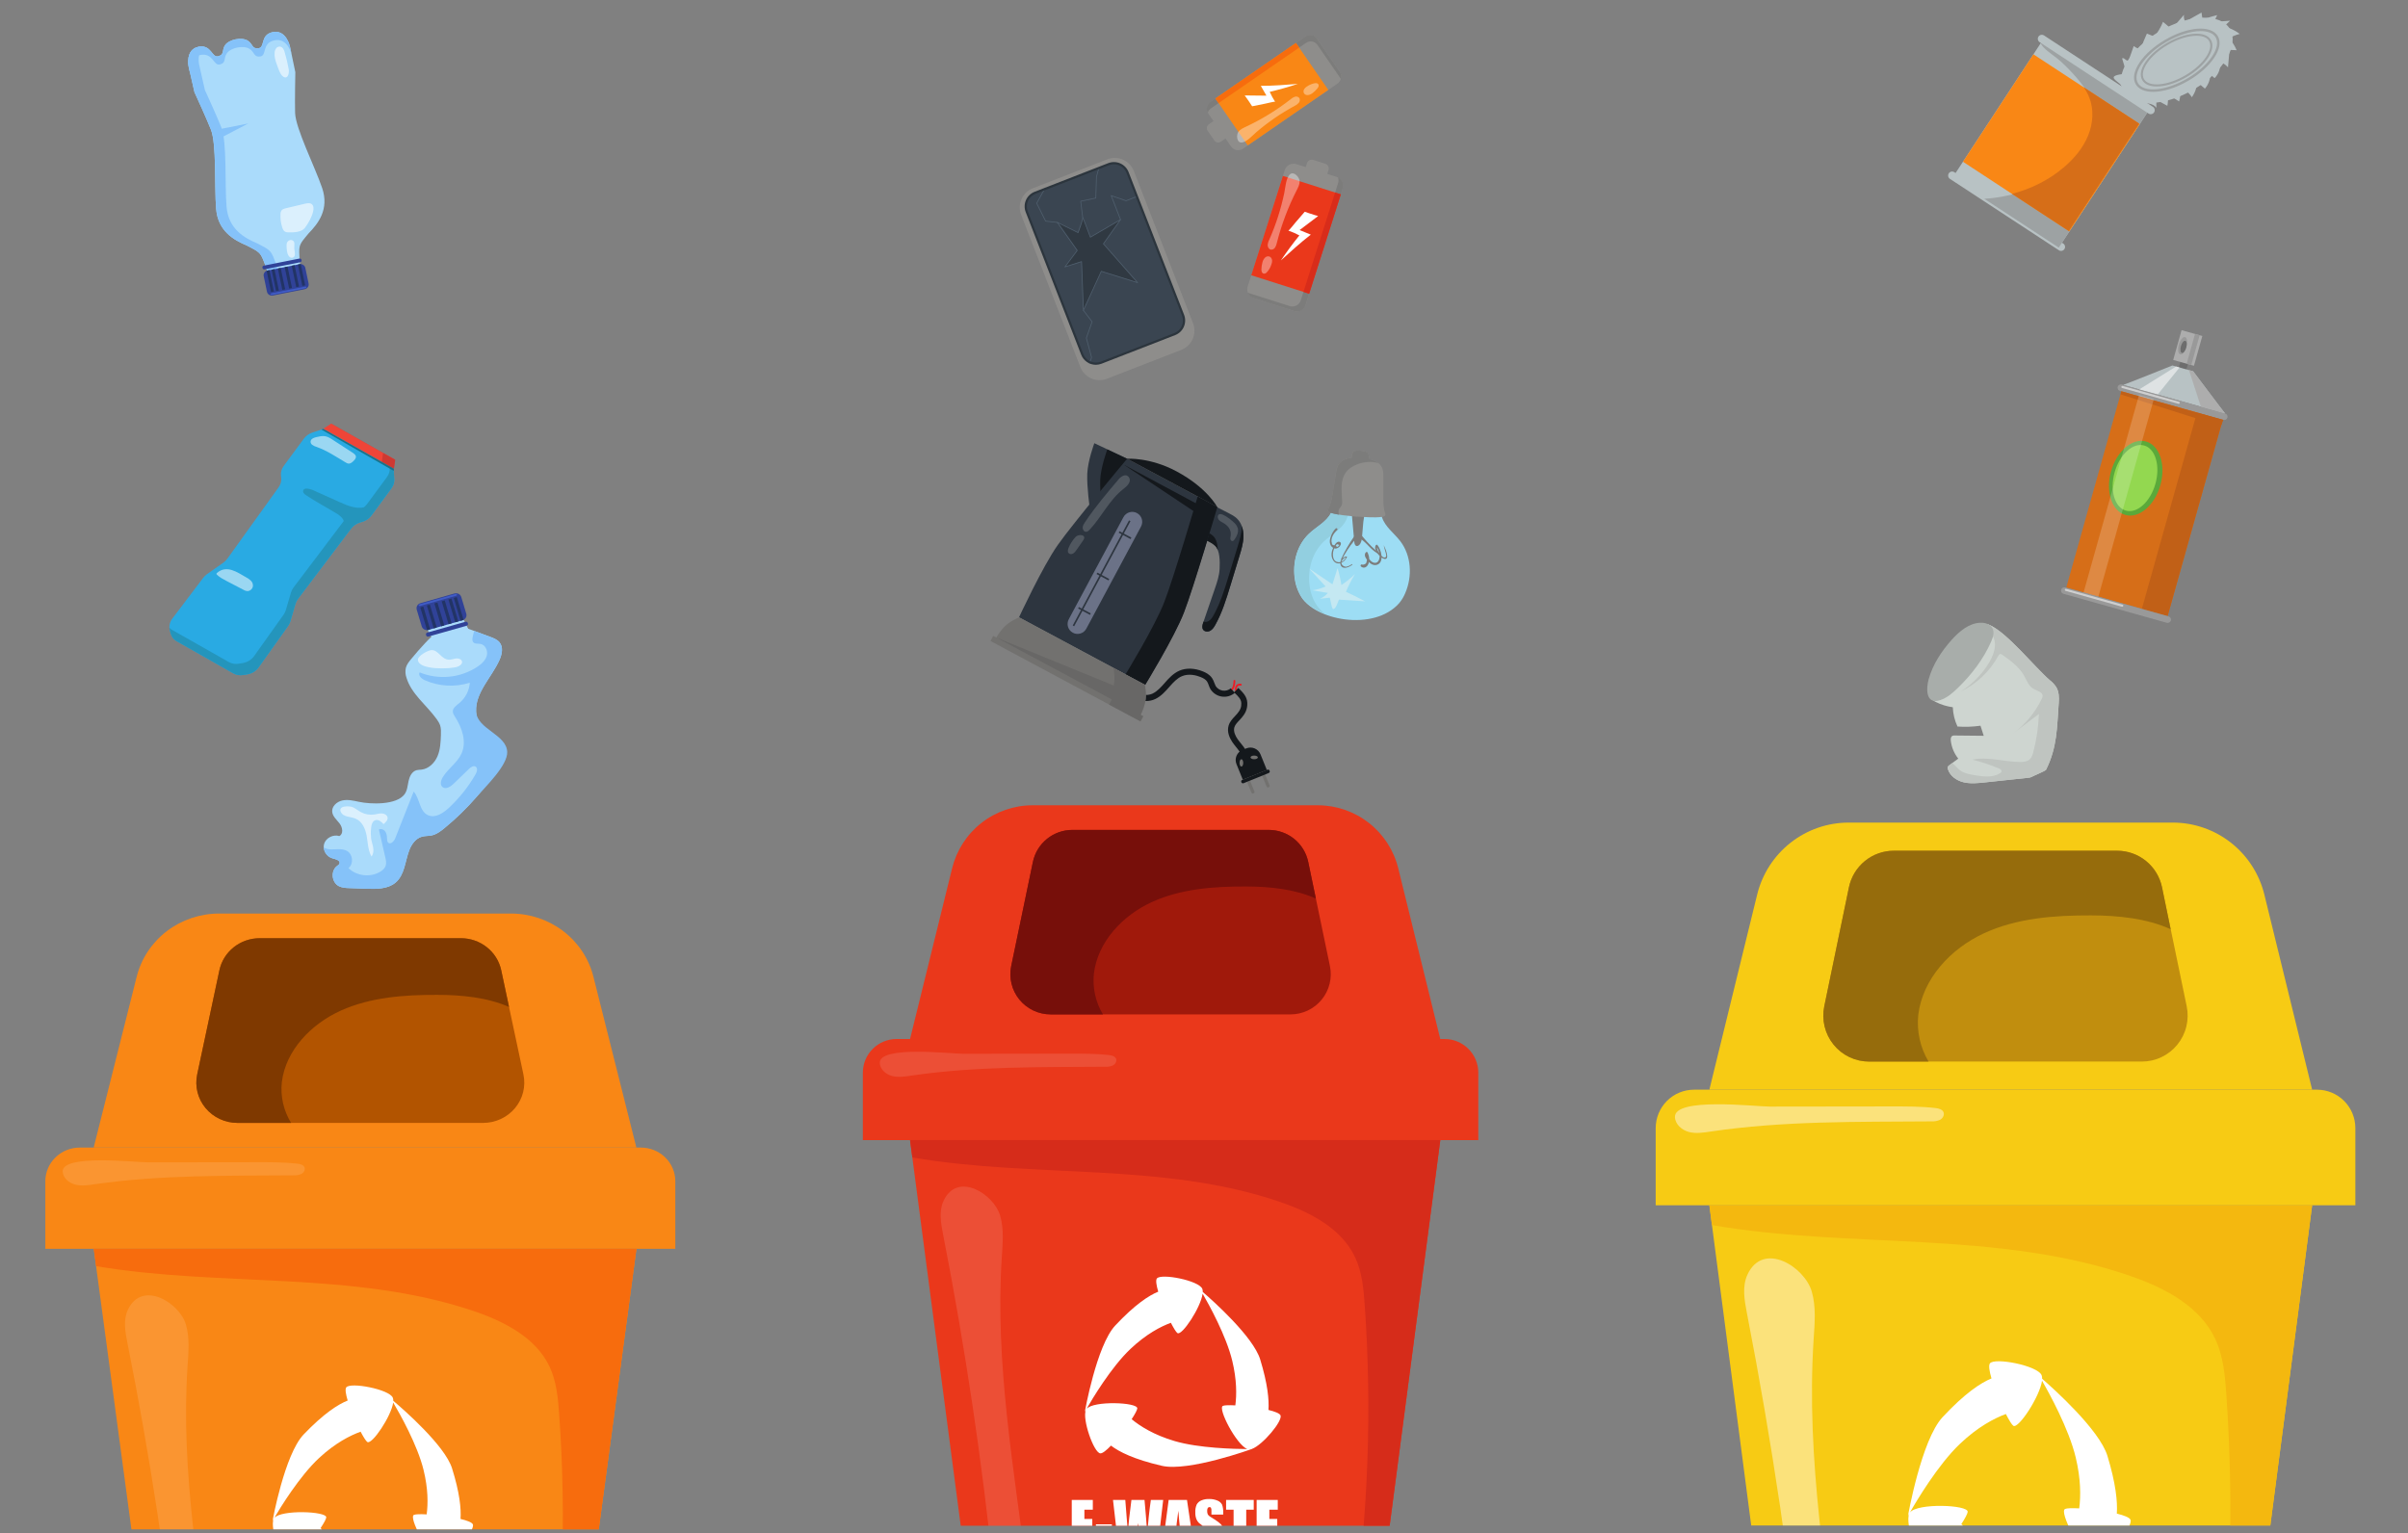 <svg width="303" height="193" viewBox="0 0 303 193" fill="none" xmlns="http://www.w3.org/2000/svg">
<rect x="0" y="0" width="303" height="193" fill="#808080" stroke="none"/>
<g clip-path="url(#clip0_901_6626)">
<path d="M175.943 109.292C175.387 107.029 174.087 105.017 172.251 103.579C170.414 102.14 168.147 101.358 165.813 101.357H129.933C127.599 101.357 125.331 102.139 123.495 103.577C121.658 105.016 120.359 107.029 119.805 109.292L114.512 130.774H181.232L175.943 109.292Z" fill="#EA381B"/>
<path d="M112.813 130.775H181.774C182.898 130.775 183.977 131.221 184.772 132.015C185.567 132.809 186.014 133.885 186.014 135.007V143.503H108.573V135.007C108.573 133.885 109.02 132.809 109.815 132.015C110.61 131.221 111.688 130.775 112.813 130.775Z" fill="#EA381B"/>
<path d="M148.09 143.496H114.512L124.706 221.109C124.809 221.896 125.196 222.619 125.794 223.142C126.391 223.665 127.159 223.954 127.955 223.954H167.793C168.589 223.954 169.357 223.666 169.955 223.143C170.554 222.619 170.94 221.897 171.044 221.109L181.235 143.496H148.09Z" fill="#EA381B"/>
<path d="M167.346 121.587L164.615 108.484C164.378 107.346 163.755 106.324 162.852 105.591C161.948 104.857 160.819 104.457 159.654 104.457H134.931C133.766 104.457 132.637 104.858 131.734 105.591C130.83 106.325 130.208 107.346 129.97 108.484L127.241 121.587C127.087 122.323 127.1 123.084 127.278 123.814C127.456 124.545 127.795 125.226 128.27 125.81C128.745 126.393 129.345 126.863 130.025 127.186C130.705 127.509 131.448 127.676 132.201 127.676H162.387C163.14 127.676 163.883 127.508 164.563 127.185C165.243 126.862 165.842 126.391 166.317 125.808C166.792 125.225 167.13 124.544 167.309 123.814C167.487 123.084 167.499 122.323 167.346 121.587Z" fill="#A0190B"/>
<path d="M148.09 143.496H114.512L114.799 145.684C130.159 148.329 146.359 146.233 161.103 151.29C164.905 152.593 168.825 154.628 170.523 158.264C171.394 160.129 171.583 162.228 171.726 164.28C172.649 177.49 172.158 190.76 170.261 203.866C169.747 207.407 169.072 211.078 166.938 213.952C162.979 219.284 155.468 220.198 148.823 220.49C143.513 220.727 138.18 220.855 132.894 220.289C130.288 220.011 127.626 219.538 125.389 218.173C124.974 217.92 124.578 217.636 124.206 217.324L124.702 221.109C124.806 221.896 125.192 222.619 125.79 223.142C126.388 223.665 127.156 223.954 127.951 223.954H167.793C168.589 223.954 169.357 223.666 169.955 223.143C170.554 222.619 170.94 221.897 171.044 221.109L181.235 143.496H148.09Z" fill="#D62C1A"/>
<path opacity="0.12" d="M118.727 151.146C118.123 152.448 118.394 153.968 118.669 155.378C121.449 169.579 123.581 183.885 125.066 198.297C125.243 199.96 126.05 202.158 127.7 201.878C129.226 201.617 129.428 199.526 129.235 197.999C127.578 184.79 125.186 171.549 126.055 158.261C126.17 156.509 126.338 154.713 125.854 153.024C125.073 150.279 120.468 147.392 118.727 151.146Z" fill="white"/>
<path opacity="0.12" d="M110.704 133.807C110.751 134.607 111.481 135.233 112.26 135.432C113.039 135.632 113.85 135.503 114.652 135.385C122.72 134.193 130.915 134.327 139.072 134.263C139.409 134.286 139.747 134.226 140.056 134.087C140.351 133.925 140.563 133.558 140.428 133.246C140.294 132.934 139.883 132.833 139.533 132.793C137.899 132.606 136.249 132.616 134.602 132.616L121.208 132.634C119.635 132.636 110.573 131.562 110.704 133.807Z" fill="white"/>
<path d="M164.615 108.484C164.378 107.346 163.755 106.324 162.852 105.591C161.948 104.857 160.819 104.457 159.654 104.457H134.931C133.766 104.457 132.637 104.858 131.734 105.591C130.83 106.325 130.208 107.346 129.97 108.484L127.241 121.587C127.087 122.323 127.1 123.084 127.278 123.814C127.456 124.545 127.795 125.226 128.27 125.81C128.745 126.393 129.345 126.863 130.025 127.186C130.705 127.509 131.448 127.676 132.201 127.676H138.782C137.859 126.135 137.46 124.338 137.644 122.552C138.118 118.553 141.248 115.233 144.914 113.549C148.58 111.865 152.724 111.567 156.761 111.577C159.715 111.577 162.944 111.903 165.578 113.101L164.615 108.484Z" fill="#770F0A"/>
<path d="M161.122 178.133C161.008 177.89 160.416 177.659 159.612 177.463C159.7 176.174 159.509 174.171 158.571 171.103C157.688 168.234 152.618 163.713 151.344 162.611C151.352 162.476 151.332 162.342 151.286 162.216C150.848 161.158 146.048 160.228 145.564 160.925C145.408 161.147 145.507 161.78 145.741 162.575C144.566 163.055 142.794 164.203 140.326 166.842C137.976 169.357 136.501 177.711 136.501 177.711C136.501 177.711 136.549 177.621 136.641 177.461C136.137 178.597 137.639 182.862 138.452 182.927C138.724 182.95 139.222 182.548 139.796 181.949C140.799 182.724 142.681 183.682 146.205 184.495C149.562 185.269 157.549 182.368 157.549 182.368H157.533C158.875 181.882 161.449 178.826 161.122 178.133ZM147.807 181.381C145.182 180.605 143.455 179.505 142.398 178.627C142.813 177.99 143.092 177.475 143.105 177.267C143.168 176.491 137.531 176.273 136.708 177.345C137.415 176.11 139.812 172.088 142.237 169.791C144.223 167.909 146.041 166.969 147.331 166.493C147.684 167.17 147.982 167.668 148.156 167.788C148.716 168.176 151.095 164.566 151.327 162.827C152.1 164.16 154.298 168.117 155.059 171.291C155.63 173.665 155.619 175.55 155.443 176.888C154.665 176.846 154.067 176.862 153.874 176.951C153.204 177.269 155.552 181.797 156.937 182.384C155.33 182.374 150.883 182.282 147.807 181.381Z" fill="white"/>
<path d="M134.86 188.787H137.51V190.021H136.45V191.182H137.445V192.345H136.454V193.691H137.623V194.915H134.86V188.787Z" fill="white"/>
<path d="M139.909 191.863V192.921H137.899V191.863H139.909Z" fill="white"/>
<path d="M146.364 188.787L145.658 194.906H143.661C143.48 193.965 143.319 192.896 143.179 191.698C143.115 192.212 142.967 193.281 142.734 194.906H140.755L140.049 188.787H141.596L141.764 190.922L141.928 192.986C141.986 191.919 142.133 190.52 142.368 188.787H144.015C144.036 188.967 144.095 189.64 144.191 190.806L144.368 193.134C144.457 191.652 144.606 190.204 144.813 188.787H146.364Z" fill="white"/>
<path d="M149.359 188.787L150.27 194.906H148.642L148.555 193.805H147.984L147.889 194.906H146.241L147.055 188.787H149.359ZM148.514 192.721C148.433 192.029 148.352 191.172 148.271 190.152C148.108 191.327 148.006 192.184 147.965 192.721H148.514Z" fill="white"/>
<path d="M153.916 190.634H152.436V190.179C152.449 190.042 152.43 189.904 152.379 189.775C152.358 189.745 152.33 189.722 152.297 189.707C152.263 189.691 152.227 189.685 152.19 189.689C152.147 189.687 152.104 189.697 152.066 189.717C152.028 189.738 151.996 189.768 151.973 189.805C151.917 189.914 151.892 190.036 151.899 190.158C151.89 190.316 151.919 190.474 151.982 190.62C152.099 190.779 152.254 190.907 152.432 190.994C153.139 191.413 153.586 191.758 153.773 192.027C153.961 192.296 154.052 192.731 154.049 193.332C154.067 193.66 154.016 193.988 153.897 194.295C153.765 194.533 153.556 194.719 153.303 194.824C152.983 194.969 152.634 195.041 152.282 195.033C151.903 195.044 151.528 194.961 151.189 194.792C150.922 194.666 150.711 194.446 150.597 194.175C150.49 193.832 150.443 193.475 150.457 193.117V192.716H151.938V193.46C151.924 193.611 151.945 193.762 152 193.903C152.024 193.938 152.058 193.965 152.097 193.982C152.135 194 152.178 194.006 152.22 194.002C152.268 194.004 152.314 193.994 152.356 193.972C152.398 193.95 152.433 193.917 152.457 193.877C152.516 193.763 152.543 193.635 152.535 193.506C152.535 193.154 152.485 192.91 152.388 192.801C152.158 192.592 151.908 192.406 151.641 192.246C151.367 192.073 151.104 191.883 150.855 191.676C150.713 191.538 150.603 191.37 150.535 191.184C150.442 190.928 150.399 190.656 150.408 190.384C150.384 190.032 150.445 189.679 150.585 189.356C150.717 189.127 150.921 188.948 151.166 188.848C151.472 188.72 151.802 188.66 152.134 188.671C152.497 188.661 152.859 188.729 153.194 188.871C153.441 188.965 153.646 189.143 153.773 189.375C153.888 189.707 153.936 190.058 153.915 190.408L153.916 190.634Z" fill="white"/>
<path d="M157.759 188.787V190.021H156.814V194.915H155.224V190.021H154.28V188.787H157.759Z" fill="white"/>
<path d="M158.123 188.787H160.782V190.021H159.722V191.182H160.718V192.345H159.722V193.691H160.893V194.915H158.123V188.787Z" fill="white"/>
</g>
<path d="M148.649 44.033L139.281 47.674C138.644 47.92 137.935 47.904 137.309 47.628C136.684 47.353 136.193 46.841 135.944 46.204L128.492 27.037C128.369 26.721 128.31 26.383 128.318 26.044C128.325 25.706 128.399 25.371 128.536 25.061C128.672 24.751 128.869 24.471 129.114 24.236C129.359 24.002 129.647 23.818 129.963 23.695L139.331 20.054C139.647 19.931 139.985 19.872 140.323 19.88C140.662 19.887 140.997 19.961 141.307 20.098C141.617 20.234 141.898 20.431 142.132 20.676C142.366 20.921 142.55 21.209 142.673 21.525L150.121 40.69C150.369 41.329 150.353 42.039 150.077 42.666C149.801 43.293 149.288 43.785 148.649 44.033Z" fill="#8E8D8B"/>
<path d="M147.798 42.056L138.534 45.66C138.08 45.836 137.575 45.824 137.13 45.628C136.685 45.432 136.336 45.067 136.159 44.614L129.175 26.65C129.088 26.426 129.045 26.186 129.05 25.946C129.056 25.705 129.108 25.467 129.205 25.247C129.302 25.026 129.442 24.827 129.616 24.66C129.79 24.494 129.995 24.363 130.219 24.276L139.485 20.674C139.71 20.586 139.949 20.544 140.19 20.549C140.431 20.555 140.669 20.607 140.89 20.704C141.11 20.801 141.31 20.941 141.476 21.115C141.643 21.289 141.773 21.495 141.861 21.72L148.845 39.682C148.932 39.907 148.975 40.146 148.969 40.387C148.964 40.628 148.911 40.866 148.814 41.086C148.717 41.307 148.577 41.506 148.403 41.672C148.228 41.839 148.023 41.969 147.798 42.056Z" fill="#3A4551"/>
<path d="M133.047 27.988L135.55 31.523L134.002 33.594L136.096 32.928L136.323 39.061L138.576 34.146L143.149 35.573L138.847 30.681L140.996 27.64L137.196 29.852C137.196 29.852 136.196 27.154 136.237 27.383C136.278 27.612 135.65 29.277 135.65 29.277L133.047 27.988Z" fill="#303942"/>
<path d="M136.323 39.11H136.314C136.304 39.108 136.294 39.103 136.287 39.095C136.28 39.087 136.276 39.076 136.276 39.066L136.048 32.995L134.015 33.642C134.005 33.646 133.995 33.646 133.985 33.643C133.976 33.639 133.967 33.633 133.961 33.625C133.956 33.617 133.953 33.607 133.953 33.597C133.953 33.587 133.956 33.577 133.961 33.568L135.489 31.525L133.008 28.018C133.002 28.01 132.998 28 132.998 27.989C132.998 27.978 133.002 27.968 133.008 27.959C133.015 27.951 133.024 27.946 133.035 27.944C133.046 27.941 133.056 27.943 133.066 27.948L135.626 29.213C135.875 28.547 136.219 27.549 136.195 27.393C136.186 27.34 136.22 27.327 136.23 27.324C136.285 27.31 136.307 27.304 137.227 29.783L140.973 27.601C140.983 27.595 140.994 27.593 141.004 27.595C141.015 27.596 141.025 27.602 141.032 27.61C141.039 27.618 141.043 27.629 141.043 27.64C141.043 27.65 141.039 27.661 141.032 27.669L138.903 30.681L143.18 35.544C143.188 35.552 143.193 35.562 143.194 35.573C143.195 35.583 143.192 35.594 143.186 35.603C143.18 35.612 143.172 35.618 143.161 35.622C143.151 35.625 143.14 35.625 143.13 35.621L138.598 34.205L136.367 39.078C136.363 39.087 136.358 39.095 136.35 39.101C136.342 39.106 136.333 39.11 136.323 39.11ZM136.096 32.882C136.105 32.882 136.115 32.885 136.123 32.89C136.129 32.895 136.134 32.9 136.137 32.907C136.14 32.913 136.142 32.92 136.142 32.928L136.364 38.861L138.534 34.128C138.539 34.117 138.547 34.109 138.558 34.104C138.569 34.099 138.581 34.099 138.592 34.102L142.998 35.48L138.808 30.715C138.801 30.706 138.798 30.696 138.798 30.685C138.798 30.674 138.801 30.664 138.808 30.656L140.831 27.795L137.226 29.895C137.219 29.898 137.213 29.9 137.206 29.9C137.199 29.9 137.192 29.898 137.186 29.895C137.179 29.892 137.173 29.889 137.168 29.884C137.163 29.879 137.16 29.874 137.157 29.867C136.865 29.076 136.438 27.945 136.272 27.544C136.179 28.015 135.756 29.146 135.703 29.293C135.701 29.299 135.698 29.305 135.693 29.309C135.689 29.314 135.683 29.318 135.677 29.32C135.671 29.323 135.664 29.324 135.658 29.324C135.651 29.324 135.645 29.323 135.638 29.32L133.199 28.114L135.588 31.495C135.594 31.503 135.597 31.513 135.597 31.523C135.597 31.533 135.594 31.543 135.588 31.551L134.124 33.503L136.075 32.882C136.082 32.88 136.088 32.88 136.095 32.882H136.096Z" fill="#4F5E6D"/>
<path d="M137.098 45.765H137.082C137.07 45.76 137.06 45.751 137.055 45.74C137.049 45.728 137.048 45.715 137.052 45.703L137.302 44.982L136.65 42.556C136.647 42.547 136.647 42.537 136.65 42.528L137.365 40.507L136.286 39.091C136.278 39.08 136.275 39.068 136.277 39.055C136.278 39.043 136.285 39.031 136.295 39.023C136.3 39.02 136.305 39.017 136.311 39.015C136.317 39.014 136.324 39.013 136.33 39.014C136.336 39.015 136.342 39.017 136.348 39.02C136.353 39.023 136.358 39.028 136.362 39.033L137.459 40.467C137.463 40.474 137.467 40.481 137.468 40.489C137.469 40.497 137.468 40.505 137.465 40.513L136.747 42.544L137.398 44.969C137.401 44.978 137.401 44.988 137.398 44.997L137.146 45.733C137.142 45.742 137.135 45.751 137.127 45.756C137.118 45.762 137.108 45.765 137.098 45.765Z" fill="#4F5E6D"/>
<path d="M136.241 27.43C136.23 27.43 136.218 27.426 136.21 27.418C136.201 27.411 136.195 27.4 136.193 27.389L135.937 25.333C135.936 25.321 135.939 25.309 135.946 25.299C135.953 25.289 135.963 25.282 135.975 25.28L137.837 24.892L137.922 22.251C137.921 22.247 137.921 22.243 137.922 22.24L138.224 21.13C138.228 21.118 138.236 21.108 138.247 21.102C138.258 21.096 138.271 21.094 138.283 21.097C138.295 21.101 138.306 21.109 138.312 21.12C138.318 21.13 138.32 21.143 138.316 21.155L138.015 22.259L137.93 24.933C137.929 24.943 137.925 24.953 137.919 24.962C137.912 24.97 137.902 24.976 137.892 24.978L136.035 25.365L136.286 27.376C136.287 27.389 136.284 27.402 136.276 27.412C136.269 27.422 136.257 27.428 136.245 27.43H136.241Z" fill="#4F5E6D"/>
<path d="M140.996 27.689C140.986 27.689 140.977 27.686 140.969 27.681C140.961 27.675 140.955 27.667 140.952 27.658L139.776 24.637C139.773 24.629 139.772 24.62 139.774 24.611C139.776 24.602 139.78 24.593 139.786 24.587C139.793 24.58 139.801 24.576 139.81 24.574C139.819 24.571 139.828 24.572 139.837 24.575L141.688 25.214L143.038 24.69C143.044 24.688 143.05 24.686 143.056 24.686C143.063 24.686 143.069 24.688 143.075 24.691C143.08 24.693 143.086 24.697 143.09 24.701C143.094 24.706 143.097 24.711 143.1 24.717C143.104 24.729 143.104 24.742 143.099 24.753C143.093 24.765 143.084 24.774 143.072 24.779L141.707 25.31C141.696 25.314 141.685 25.314 141.674 25.31L139.904 24.699L141.041 27.624C141.046 27.636 141.046 27.649 141.04 27.66C141.035 27.672 141.026 27.681 141.014 27.686C141.008 27.688 141.002 27.689 140.996 27.689Z" fill="#4F5E6D"/>
<path d="M133.047 28.042L131.568 27.884C131.56 27.883 131.552 27.88 131.546 27.876C131.539 27.871 131.534 27.865 131.53 27.858L130.407 25.6C130.404 25.593 130.402 25.585 130.402 25.577C130.402 25.57 130.404 25.562 130.407 25.555L131.387 23.791C131.394 23.781 131.404 23.774 131.415 23.771C131.427 23.768 131.439 23.77 131.45 23.776C131.46 23.782 131.468 23.791 131.472 23.803C131.476 23.814 131.475 23.826 131.47 23.837L130.503 25.579L131.602 27.792L133.059 27.948C133.072 27.949 133.083 27.956 133.091 27.965C133.099 27.975 133.103 27.988 133.101 28C133.101 28.007 133.099 28.013 133.096 28.018C133.092 28.024 133.088 28.029 133.083 28.033C133.078 28.037 133.072 28.04 133.066 28.041C133.06 28.043 133.053 28.043 133.047 28.042Z" fill="#4F5E6D"/>
<path d="M137.891 45.914C137.492 45.914 137.103 45.794 136.774 45.568C136.445 45.343 136.192 45.023 136.048 44.652L129.064 26.692C128.97 26.451 128.925 26.193 128.931 25.934C128.936 25.675 128.993 25.419 129.097 25.182C129.202 24.945 129.352 24.73 129.539 24.551C129.726 24.372 129.947 24.231 130.189 24.137L139.454 20.532C139.942 20.343 140.485 20.355 140.964 20.566C141.443 20.776 141.819 21.169 142.01 21.656L148.994 39.623C149.088 39.864 149.134 40.122 149.128 40.382C149.122 40.641 149.066 40.897 148.961 41.134C148.857 41.371 148.706 41.586 148.519 41.765C148.332 41.944 148.111 42.084 147.869 42.178L138.604 45.78C138.377 45.869 138.135 45.914 137.891 45.914ZM140.166 20.68C139.957 20.679 139.75 20.718 139.554 20.793L130.29 24.4C130.082 24.48 129.893 24.601 129.732 24.755C129.571 24.909 129.442 25.093 129.352 25.297C129.262 25.5 129.214 25.72 129.209 25.942C129.205 26.165 129.244 26.386 129.325 26.594L136.308 44.555C136.472 44.974 136.794 45.311 137.206 45.492C137.617 45.673 138.084 45.684 138.503 45.521L147.768 41.921C147.975 41.84 148.165 41.72 148.326 41.566C148.486 41.412 148.615 41.228 148.705 41.024C148.795 40.821 148.844 40.601 148.848 40.379C148.853 40.156 148.814 39.935 148.734 39.727L141.747 21.761C141.623 21.442 141.406 21.169 141.124 20.976C140.842 20.784 140.509 20.68 140.168 20.68H140.166Z" fill="#2C353D"/>
<path d="M163.05 73.534C163.177 74.013 163.363 74.476 163.602 74.91C165.291 78.076 172.877 79.543 176.06 75.915C176.379 75.534 176.637 75.106 176.825 74.645C177.735 72.544 177.596 69.946 176.21 68.127C175.435 67.111 174.294 66.323 173.896 65.11C173.515 63.948 173.896 62.607 173.356 61.508C173.139 61.094 172.805 60.752 172.397 60.523C171.989 60.295 171.523 60.191 171.056 60.223C170.601 60.117 170.124 60.145 169.684 60.305C169.244 60.465 168.861 60.749 168.579 61.123C167.871 62.118 168.032 63.507 167.47 64.591C166.882 65.729 165.629 66.32 164.702 67.199C163.042 68.773 162.494 71.311 163.05 73.534Z" fill="#9DDDF4"/>
<path d="M163.075 73.478C163.202 73.958 163.388 74.42 163.627 74.855C164.173 75.879 165.333 76.721 166.76 77.275C166.237 76.902 165.801 76.42 165.482 75.862C165.243 75.427 165.058 74.965 164.931 74.485C164.374 72.267 164.923 69.724 166.583 68.15C167.51 67.272 168.763 66.671 169.351 65.543C169.913 64.457 169.75 63.069 170.46 62.074C170.741 61.7 171.125 61.416 171.565 61.256C172.005 61.096 172.481 61.068 172.937 61.175C173.028 61.17 173.12 61.17 173.211 61.175C172.97 60.842 172.647 60.575 172.275 60.401C171.903 60.226 171.492 60.148 171.081 60.175C170.626 60.068 170.149 60.096 169.709 60.256C169.269 60.416 168.885 60.7 168.604 61.074C167.894 62.069 168.057 63.457 167.495 64.543C166.907 65.68 165.654 66.272 164.727 67.15C163.067 68.717 162.519 71.26 163.075 73.478Z" fill="#92CFE0"/>
<path d="M171.39 67.527C171.356 67.921 171.302 68.356 171.005 68.616C170.968 68.654 170.924 68.684 170.874 68.704C170.825 68.724 170.772 68.733 170.719 68.73C170.5 68.701 170.43 68.425 170.41 68.206C170.313 67.107 170.216 66.01 170.118 64.913C170.096 64.663 170.089 64.371 170.278 64.205C170.394 64.121 170.531 64.071 170.673 64.062C170.956 64.022 171.266 64.012 171.504 64.176C171.845 64.403 171.578 65.333 171.548 65.684C171.495 66.295 171.442 66.909 171.39 67.527Z" fill="#7C7C7B"/>
<path d="M171.416 67.492C171.261 67.303 171.06 67.091 170.82 67.135C170.647 67.164 170.527 67.318 170.427 67.461C169.772 68.398 169.201 69.39 168.72 70.427H168.844C169.264 69.61 169.767 68.838 170.345 68.124C170.473 67.967 170.619 67.804 170.818 67.766C171.035 67.726 171.245 67.849 171.421 67.98C172.114 68.491 172.731 69.459 173.559 69.741C173.323 69.385 172.903 69.103 172.602 68.799C172.184 68.383 171.789 67.947 171.416 67.492Z" fill="#7C7C7B"/>
<path d="M174.116 68.642C174.164 68.892 174.246 69.131 174.306 69.378C174.356 69.586 174.621 70.203 174.177 70.174C173.836 70.156 173.054 69.05 173.311 68.745H173.154C173.448 69.087 173.664 69.763 173.582 70.224C173.443 71.012 172.852 70.956 172.477 70.587C172.364 70.474 171.903 69.917 172.07 69.718L171.843 69.689C171.949 69.911 172.003 70.155 171.998 70.402C172.002 70.486 171.991 70.571 171.965 70.651C171.956 70.908 171.788 71.052 171.461 71.083C171.318 70.949 171.101 71.17 171.246 71.297C171.539 71.551 171.886 71.462 172.093 71.147C172.406 70.673 172.305 70.031 172.093 69.545C172.082 69.526 172.067 69.509 172.048 69.497C172.03 69.484 172.009 69.476 171.986 69.473C171.964 69.471 171.942 69.473 171.921 69.481C171.9 69.488 171.881 69.501 171.865 69.517C171.558 69.886 171.885 70.303 172.143 70.621C172.401 70.94 172.806 71.215 173.233 71.096C174.251 70.81 173.796 69.131 173.308 68.586C173.287 68.566 173.259 68.555 173.23 68.555C173.2 68.555 173.172 68.566 173.151 68.586C172.714 69.119 173.643 70.213 174.175 70.337C174.987 70.527 174.264 68.886 174.119 68.63H174.114L174.116 68.642Z" fill="#7C7C7B"/>
<path d="M167.464 64.55C168.418 64.843 169.531 64.892 170.55 65.018H170.598L170.774 65.041V65.025C171.798 65.067 172.906 65.193 173.894 65.058C174.515 64.971 174.304 64.748 174.187 64.228C174.07 63.708 174.068 63.15 174.068 62.612C174.068 61.729 174.068 60.846 174.068 59.962C174.086 59.641 174.05 59.32 173.963 59.011C173.757 58.414 173.176 58.011 172.566 57.85C172.485 57.829 172.404 57.813 172.324 57.798C172.305 57.661 172.277 57.52 172.249 57.377C172.232 57.229 172.171 57.09 172.073 56.978C171.959 56.885 171.82 56.827 171.674 56.809C171.313 56.733 170.939 56.662 170.576 56.736C170.473 56.751 170.376 56.795 170.296 56.863C170.209 56.963 170.155 57.087 170.139 57.219C170.111 57.356 170.086 57.494 170.065 57.634C170.02 57.634 169.974 57.634 169.929 57.643C169.301 57.705 168.661 58.01 168.363 58.565C168.228 58.856 168.141 59.168 168.107 59.487L167.684 62.104C167.598 62.636 167.509 63.178 167.307 63.68C167.106 64.182 166.865 64.371 167.464 64.55Z" fill="#8E8D8B"/>
<path d="M167.465 64.549C167.799 64.647 168.139 64.723 168.483 64.776C168.438 64.659 168.418 64.534 168.424 64.408C168.43 64.283 168.462 64.16 168.518 64.048C168.598 63.905 168.726 63.794 168.8 63.649C168.877 63.465 168.906 63.264 168.884 63.066C168.864 62.45 168.79 61.836 168.816 61.221C168.842 60.605 168.98 59.969 169.338 59.474C169.697 58.979 170.232 58.652 170.797 58.437C171.638 58.116 172.587 58.029 173.443 58.292C173.185 58.086 172.887 57.937 172.567 57.854C172.487 57.833 172.406 57.817 172.325 57.802C172.307 57.665 172.278 57.524 172.25 57.381C172.233 57.233 172.172 57.094 172.075 56.981C171.96 56.889 171.822 56.831 171.675 56.813C171.315 56.737 170.94 56.666 170.577 56.74C170.474 56.755 170.377 56.799 170.298 56.867C170.211 56.967 170.156 57.091 170.141 57.223C170.112 57.36 170.087 57.498 170.067 57.638C170.021 57.638 169.976 57.638 169.93 57.647C169.302 57.709 168.663 58.013 168.365 58.569C168.229 58.86 168.143 59.172 168.109 59.491L167.685 62.108C167.599 62.639 167.51 63.182 167.309 63.684C167.107 64.186 166.865 64.369 167.465 64.549Z" fill="#7C7C7B"/>
<path d="M170.119 71.002C169.922 71.136 169.532 71.374 169.275 71.325C168.943 71.26 168.706 70.983 168.803 70.654C168.824 70.585 169.236 70.046 169.325 70.199C169.354 70.25 169.08 70.541 169.053 70.562C168.933 70.666 168.786 70.734 168.63 70.76C168.473 70.785 168.313 70.766 168.166 70.706C167.693 70.503 167.673 69.784 167.769 69.381C167.83 69.133 167.942 68.799 168.136 68.621C168.179 68.488 168.257 68.462 168.372 68.544C168.54 68.544 168.563 68.589 168.445 68.686C168.354 68.88 168.202 68.864 167.99 68.636C167.717 68.652 167.582 68.556 167.585 68.349C167.388 67.772 167.848 67.066 168.256 66.712C168.387 66.598 168.191 66.398 168.065 66.521C167.533 67.036 166.872 68.479 167.791 68.978C168.387 69.303 169.081 68.316 168.521 68.189C168.18 68.112 167.902 68.644 167.787 68.871C167.568 69.311 167.446 69.882 167.663 70.351C168.108 71.319 169.135 70.897 169.484 70.123C169.5 70.088 169.484 70.035 169.435 70.039C168.916 70.073 168.436 70.677 168.726 71.19C169.034 71.736 169.816 71.359 170.168 71.076C170.205 71.047 170.156 70.983 170.118 71.01L170.119 71.002Z" fill="#7C7C7B"/>
<path d="M168.477 75.473L171.776 75.69C170.984 75.264 170.18 74.861 169.362 74.481C169.684 73.711 170.064 72.967 170.5 72.256C169.975 72.768 169.402 73.229 168.79 73.632C168.68 72.913 168.518 72.202 168.305 71.506C168.091 72.184 167.877 72.862 167.664 73.54L164.739 71.568L166.8 73.814C166.271 74.053 165.712 74.217 165.137 74.3L167.091 74.628C166.816 74.945 166.473 75.196 166.089 75.364L167.311 75.223C167.384 75.214 167.538 76.571 167.731 76.639C168.069 76.759 168.378 75.689 168.477 75.473Z" fill="#C4E8F2"/>
<path d="M165.251 20.129L166.763 20.611C166.921 20.661 167.053 20.772 167.129 20.92C167.205 21.067 167.219 21.239 167.169 21.397L166.851 22.397L164.141 21.533L164.459 20.534C164.484 20.455 164.525 20.382 164.578 20.319C164.631 20.256 164.697 20.204 164.77 20.166C164.844 20.129 164.924 20.106 165.007 20.1C165.089 20.093 165.172 20.103 165.251 20.129Z" fill="#8E8D8B"/>
<path d="M162.824 39.139L157.75 37.522C157.604 37.476 157.47 37.402 157.353 37.303C157.236 37.205 157.14 37.084 157.07 36.949C157 36.813 156.958 36.665 156.945 36.513C156.932 36.361 156.949 36.208 156.996 36.063L161.66 21.411C161.706 21.265 161.781 21.13 161.879 21.013C161.978 20.896 162.099 20.8 162.235 20.73C162.37 20.66 162.519 20.618 162.671 20.605C162.824 20.593 162.977 20.611 163.122 20.658L168.198 22.273C168.343 22.32 168.478 22.394 168.594 22.493C168.711 22.591 168.807 22.712 168.877 22.847C168.947 22.983 168.989 23.131 169.002 23.283C169.015 23.435 168.997 23.588 168.951 23.733L164.286 38.385C164.24 38.53 164.165 38.665 164.066 38.782C163.968 38.899 163.847 38.995 163.711 39.065C163.576 39.135 163.427 39.178 163.275 39.19C163.123 39.203 162.97 39.186 162.824 39.139Z" fill="#8E8D8B"/>
<path d="M168.356 22.328C168.442 22.559 168.448 22.813 168.373 23.048L163.675 37.806C163.586 38.085 163.389 38.318 163.128 38.453C162.868 38.587 162.564 38.613 162.285 38.524L157.105 36.874C157.068 36.861 157.032 36.848 156.997 36.833C157.055 36.991 157.148 37.133 157.27 37.249C157.391 37.365 157.537 37.452 157.697 37.503L162.878 39.153C163.157 39.242 163.461 39.216 163.722 39.081C163.982 38.946 164.179 38.714 164.268 38.434L168.968 23.677C169.051 23.417 169.034 23.134 168.921 22.885C168.808 22.636 168.607 22.437 168.356 22.328Z" fill="#7C7C7B"/>
<path d="M168.718 24.462L161.429 22.141L157.446 34.645L164.734 36.967L168.718 24.462Z" fill="#EA381B"/>
<path d="M162.107 29.019C162.586 29.187 163.052 29.39 163.501 29.628C162.681 30.643 161.905 31.694 161.174 32.779C162.401 31.664 163.628 30.548 164.94 29.534L163.532 28.956L165.864 27.191C165.295 27.047 164.176 26.652 164.176 26.652C164.176 26.652 163.293 27.682 162.998 28.018C162.906 28.118 162.19 29.046 162.107 29.019Z" fill="white"/>
<path opacity="0.37" d="M161.607 24.261C161.184 26.294 160.548 28.277 159.709 30.177C159.597 30.388 159.53 30.621 159.513 30.86C159.513 31.098 159.653 31.354 159.884 31.412C159.99 31.428 160.099 31.414 160.197 31.37C160.295 31.326 160.378 31.256 160.437 31.166C160.55 30.984 160.627 30.783 160.665 30.573C161.25 28.275 162.089 26.049 163.168 23.937C163.351 23.582 163.544 23.209 163.533 22.808C163.519 22.338 162.85 21.535 162.348 21.919C161.809 22.343 161.738 23.634 161.607 24.261Z" fill="white"/>
<path opacity="0.37" d="M159.156 32.446C159.003 32.617 158.896 32.824 158.847 33.048C158.774 33.316 158.733 33.591 158.726 33.868C158.717 33.986 158.732 34.106 158.772 34.218C158.791 34.275 158.825 34.325 158.869 34.365C158.914 34.405 158.968 34.433 159.027 34.446C159.097 34.448 159.168 34.435 159.232 34.406C159.297 34.377 159.354 34.334 159.4 34.279C159.659 34.004 159.854 33.674 159.969 33.314C160.041 33.149 160.075 32.97 160.071 32.79C160.029 32.276 159.519 32.085 159.156 32.446Z" fill="white"/>
<path d="M168.716 24.464L167.996 24.234L164.013 36.739L164.732 36.968L168.716 24.464Z" fill="#D82C1A"/>
<path d="M152.063 14.321L154.899 18.435C155.24 18.93 155.919 19.055 156.415 18.713L168.292 10.526C168.788 10.184 168.913 9.505 168.571 9.01L165.736 4.896C165.394 4.401 164.716 4.276 164.22 4.618L152.342 12.806C151.847 13.147 151.722 13.826 152.063 14.321Z" fill="#8E8D8B"/>
<path d="M151.972 14.188C152.041 13.967 152.182 13.775 152.373 13.643L164.336 5.396C164.448 5.318 164.574 5.264 164.707 5.235C164.84 5.206 164.978 5.204 165.112 5.229C165.246 5.254 165.374 5.304 165.488 5.378C165.603 5.453 165.701 5.548 165.778 5.661L168.674 9.86C168.695 9.89 168.714 9.92 168.731 9.952C168.778 9.802 168.791 9.643 168.767 9.487C168.744 9.331 168.685 9.183 168.595 9.053L165.701 4.854C165.545 4.628 165.305 4.473 165.035 4.423C164.765 4.374 164.486 4.433 164.26 4.589L152.292 12.836C152.081 12.982 151.932 13.201 151.873 13.451C151.814 13.7 151.849 13.963 151.972 14.188Z" fill="#7C7C7B"/>
<path d="M152.809 17.685L151.96 16.463C151.871 16.336 151.837 16.178 151.864 16.025C151.892 15.872 151.979 15.736 152.107 15.647L152.914 15.086L154.432 17.27L153.625 17.831C153.497 17.92 153.34 17.954 153.187 17.927C153.034 17.899 152.898 17.812 152.809 17.685Z" fill="#8E8D8B"/>
<path d="M152.933 12.399L157.006 18.307L167.143 11.319L163.071 5.411L152.933 12.399Z" fill="#F98715"/>
<path d="M160.45 12.813C160.192 12.413 159.964 11.995 159.768 11.562C160.96 11.278 162.139 10.944 163.305 10.56C161.754 10.683 160.202 10.806 158.647 10.804C158.885 11.217 159.123 11.63 159.359 12.042L156.616 12.012C156.958 12.446 157.559 13.378 157.559 13.378C157.559 13.378 158.804 13.122 159.214 13.044C159.34 13.028 160.404 12.746 160.45 12.813Z" fill="white"/>
<path opacity="0.37" d="M158.088 16.631C159.57 15.365 161.181 14.259 162.895 13.331C163.1 13.239 163.283 13.105 163.432 12.937C163.568 12.759 163.613 12.491 163.474 12.314C163.405 12.241 163.317 12.19 163.219 12.165C163.121 12.142 163.019 12.146 162.924 12.179C162.735 12.248 162.561 12.352 162.412 12.486C160.657 13.855 158.755 15.023 156.74 15.969C156.399 16.128 156.043 16.294 155.821 16.597C155.561 16.954 155.593 17.935 156.191 17.937C156.836 17.938 157.631 17.021 158.088 16.631Z" fill="white"/>
<path opacity="0.37" d="M164.606 11.967C164.819 11.929 165.017 11.836 165.182 11.698C165.39 11.542 165.578 11.361 165.742 11.16C165.817 11.077 165.874 10.98 165.91 10.874C165.927 10.821 165.931 10.764 165.92 10.709C165.91 10.655 165.886 10.603 165.85 10.56C165.799 10.518 165.739 10.487 165.675 10.472C165.61 10.456 165.543 10.455 165.478 10.469C165.127 10.524 164.793 10.657 164.5 10.858C164.352 10.939 164.224 11.051 164.124 11.187C163.862 11.592 164.131 12.027 164.606 11.967Z" fill="white"/>
<path d="M152.932 12.397L153.334 12.98L163.472 5.992L163.069 5.409L152.932 12.397Z" fill="#F76C0D"/>
<path d="M155.611 87.204C155.593 87.204 155.575 87.2 155.558 87.192C155.542 87.183 155.528 87.171 155.517 87.156C155.439 87.036 155.395 86.897 155.39 86.754C155.385 86.612 155.419 86.47 155.489 86.345C155.521 86.281 155.566 86.224 155.621 86.177C155.765 86.079 155.94 86.036 156.113 86.055C156.141 86.054 156.168 86.061 156.191 86.076C156.214 86.091 156.232 86.113 156.242 86.138C156.25 86.161 156.251 86.185 156.246 86.209C156.24 86.232 156.228 86.254 156.211 86.27C156.193 86.287 156.17 86.298 156.146 86.302C156.122 86.306 156.097 86.302 156.074 86.292L156.06 86.284C155.957 86.275 155.854 86.3 155.767 86.356C155.736 86.384 155.71 86.418 155.691 86.457C155.641 86.544 155.616 86.643 155.618 86.743C155.621 86.844 155.651 86.941 155.705 87.026C155.714 87.038 155.72 87.052 155.723 87.067C155.727 87.082 155.727 87.097 155.725 87.112C155.722 87.127 155.717 87.141 155.709 87.154C155.7 87.166 155.69 87.178 155.677 87.186C155.658 87.199 155.635 87.205 155.611 87.204Z" fill="#ED1C24"/>
<path d="M154.816 87.047C154.795 87.047 154.774 87.043 154.755 87.034C154.729 87.025 154.707 87.006 154.694 86.981C154.681 86.957 154.678 86.928 154.684 86.901C154.691 86.874 154.707 86.851 154.729 86.835C154.752 86.819 154.78 86.812 154.807 86.815C154.965 86.698 155.078 86.532 155.129 86.343C155.18 86.152 155.21 85.956 155.217 85.759C155.208 85.741 155.203 85.722 155.203 85.702C155.203 85.682 155.208 85.663 155.217 85.645C155.228 85.62 155.249 85.599 155.274 85.588C155.3 85.576 155.329 85.575 155.356 85.584C155.385 85.593 155.411 85.612 155.428 85.638C155.445 85.664 155.452 85.695 155.449 85.726C155.441 85.957 155.408 86.186 155.349 86.409C155.282 86.649 155.135 86.86 154.932 87.006C154.898 87.031 154.858 87.045 154.816 87.047Z" fill="#ED1C24"/>
<path d="M144.255 88.233C143.996 88.241 143.739 88.197 143.499 88.102C143.259 88.007 143.041 87.865 142.857 87.683L143.407 87.151C143.807 87.565 144.533 87.535 145.042 87.29C145.633 87.007 146.108 86.468 146.568 85.946L146.587 85.924C147.025 85.425 147.625 84.745 148.421 84.407C149.27 84.046 150.315 84.082 151.364 84.507C151.706 84.647 152.205 84.887 152.514 85.347C152.637 85.541 152.736 85.75 152.808 85.968C152.854 86.102 152.91 86.233 152.975 86.358C153.074 86.508 153.204 86.636 153.355 86.733C153.507 86.83 153.677 86.894 153.855 86.921C154.033 86.947 154.214 86.936 154.388 86.889C154.561 86.841 154.723 86.757 154.862 86.643L155.39 87.196C155.166 87.39 154.902 87.533 154.618 87.616C154.333 87.699 154.034 87.719 153.741 87.674C153.448 87.63 153.168 87.523 152.921 87.36C152.673 87.197 152.464 86.982 152.307 86.73C152.222 86.571 152.15 86.406 152.091 86.235C152.039 86.074 151.968 85.919 151.881 85.773C151.734 85.556 151.479 85.379 151.076 85.216C150.579 85.015 149.611 84.733 148.719 85.11C148.132 85.361 147.665 85.855 147.16 86.429L147.141 86.452C146.631 87.03 146.105 87.628 145.374 87.98C145.024 88.145 144.642 88.232 144.255 88.233Z" fill="#14181C"/>
<path d="M141.828 57.739L137.701 55.783C137.701 55.783 136.876 57.989 136.81 59.634C136.744 61.28 137.13 63.984 137.13 63.984L141.354 60.185L141.828 57.739Z" fill="#2D353F"/>
<path d="M141.524 60.183L141.979 57.82L139.333 56.568C139.333 56.568 138.508 58.774 138.441 60.42C138.426 61.236 138.46 62.052 138.543 62.863L141.524 60.183Z" fill="#14181C"/>
<path d="M154.536 64.552C154.926 64.751 155.322 64.955 155.64 65.258C156.242 65.832 156.482 66.706 156.466 67.539C156.45 68.372 156.203 69.18 155.961 69.976C155.574 71.243 155.187 72.509 154.801 73.775C154.293 75.442 153.777 77.123 152.926 78.644C152.764 78.933 152.578 79.228 152.289 79.392C152 79.556 151.582 79.534 151.392 79.262C151.202 78.99 151.306 78.64 151.411 78.336C151.895 76.929 152.378 75.521 152.86 74.113C153.144 73.287 153.429 72.447 153.466 71.576C153.502 70.704 153.524 69.274 152.882 68.682C152.343 68.187 151.572 67.918 150.889 67.658C150.205 67.399 149.262 67.588 148.973 66.917C148.716 66.32 148.848 65.637 149.013 65.01C149.24 64.135 149.794 62.526 150.973 62.781C151.48 62.895 151.99 63.252 152.445 63.485L154.536 64.552Z" fill="#2D353F"/>
<path d="M152.664 67.47C152.125 66.975 151.355 66.706 150.671 66.446C150.047 66.209 149.205 66.346 148.844 65.859C148.795 66.216 148.84 66.58 148.973 66.915C149.262 67.586 150.205 67.398 150.889 67.657C151.572 67.916 152.343 68.187 152.882 68.681C153.049 68.844 153.175 69.045 153.251 69.266C153.213 68.568 153.074 67.854 152.664 67.47Z" fill="#14181C"/>
<path d="M154.801 73.767C155.186 72.501 155.573 71.235 155.961 69.968C156.203 69.172 156.449 68.363 156.466 67.531C156.478 67.076 156.405 66.622 156.248 66.193C156.248 66.236 156.248 66.278 156.248 66.321C156.231 67.153 155.987 67.961 155.744 68.758L154.584 72.557C154.075 74.224 153.56 75.905 152.709 77.426C152.547 77.715 152.361 78.01 152.073 78.174C151.978 78.227 151.873 78.26 151.764 78.272C151.656 78.283 151.546 78.271 151.443 78.239L151.412 78.328C151.307 78.632 151.209 78.99 151.393 79.254C151.576 79.518 152.001 79.547 152.29 79.384C152.579 79.222 152.765 78.929 152.927 78.637C153.777 77.119 154.293 75.437 154.801 73.767Z" fill="#14181C"/>
<path d="M148.953 77.088C150.165 73.968 153.154 63.803 153.154 63.803L147.491 60.772L141.828 57.738C141.828 57.738 135.024 65.858 133.098 68.596C131.172 71.333 128.223 77.698 128.223 77.698L136.151 81.944L144.078 86.189C144.078 86.189 147.743 80.208 148.953 77.088Z" fill="#2D353F"/>
<path d="M148.981 77.103C150.191 73.982 153.18 63.819 153.18 63.819L150.703 62.492C150.703 62.492 147.715 72.656 146.503 75.776C145.291 78.897 141.628 84.878 141.628 84.878L144.106 86.206C144.106 86.206 147.769 80.223 148.981 77.103Z" fill="#14181C"/>
<path d="M143.544 89.981C143.798 89.475 143.989 88.94 144.113 88.388C144.323 87.46 144.078 86.196 144.078 86.196L136.15 81.95L128.227 77.699C128.227 77.699 127.039 78.196 126.383 78.885C125.991 79.295 125.65 79.751 125.368 80.243L124.976 80.033L124.634 80.68L143.532 90.806L143.873 90.159L143.544 89.981Z" fill="#72716F"/>
<path d="M143.509 89.963C143.762 89.457 143.953 88.922 144.078 88.37C144.289 87.442 144.044 86.178 144.044 86.178L136.115 81.932L140.111 84.072C140.111 84.072 140.356 85.336 140.146 86.263C140.022 86.817 139.831 87.353 139.577 87.862L139.9 88.034L139.559 88.681L143.491 90.787L143.838 90.14L143.509 89.963Z" fill="#686766"/>
<path d="M141.828 57.74C141.828 57.74 144.692 57.533 148.035 59.323C151.931 61.41 153.155 63.805 153.155 63.805L141.828 57.74Z" fill="#14181C"/>
<path d="M134.996 79.638C134.85 79.56 134.722 79.454 134.617 79.327C134.513 79.2 134.435 79.053 134.387 78.895C134.34 78.737 134.324 78.571 134.341 78.407C134.357 78.243 134.406 78.084 134.485 77.939L141.363 65.09C141.441 64.944 141.546 64.815 141.674 64.71C141.801 64.606 141.948 64.527 142.106 64.48C142.264 64.432 142.429 64.416 142.594 64.432C142.758 64.448 142.917 64.497 143.062 64.576C143.208 64.653 143.337 64.758 143.441 64.886C143.546 65.013 143.625 65.16 143.672 65.318C143.72 65.476 143.736 65.641 143.72 65.806C143.703 65.97 143.655 66.129 143.576 66.274L136.694 79.124C136.617 79.269 136.511 79.398 136.384 79.503C136.257 79.608 136.11 79.686 135.952 79.734C135.794 79.782 135.628 79.798 135.464 79.781C135.3 79.765 135.141 79.716 134.996 79.638Z" fill="#6B7287"/>
<path d="M142.247 65.595L142.065 65.498L134.981 78.727L135.162 78.824L142.247 65.595Z" fill="#2D353F"/>
<path d="M137.253 77.207L135.758 76.406L135.66 76.588L137.156 77.389L137.253 77.207Z" fill="#2D353F"/>
<path d="M139.574 72.873L138.079 72.072L137.982 72.254L139.477 73.055L139.574 72.873Z" fill="#2D353F"/>
<path d="M142.361 67.668L140.865 66.867L140.768 67.049L142.264 67.85L142.361 67.668Z" fill="#2D353F"/>
<path d="M141.421 58.496L152.339 64.343L151.778 65.39L141.421 58.496Z" fill="#14181C"/>
<path d="M125.364 80.244L139.577 87.858L141.229 87.121L140.509 86.433L125.364 80.244Z" fill="#686766"/>
<path opacity="0.17" d="M140.764 60.319C139.285 62.067 137.796 63.821 136.524 65.727C136.385 65.936 136.244 66.159 136.235 66.41C136.226 66.662 136.404 66.934 136.655 66.936C136.841 66.936 136.996 66.793 137.121 66.657C138.632 65.038 139.594 62.914 141.343 61.555C141.744 61.245 142.452 60.662 142.045 60.071C141.681 59.54 141.066 59.964 140.764 60.319Z" fill="white"/>
<path opacity="0.17" d="M135.331 67.594C134.962 67.994 134.667 68.457 134.46 68.96C134.372 69.172 134.308 69.438 134.46 69.613C134.611 69.788 134.848 69.772 135.029 69.672C135.202 69.558 135.346 69.406 135.452 69.227L136.305 67.999C136.79 67.299 135.736 67.153 135.331 67.594Z" fill="white"/>
<path opacity="0.17" d="M153.23 65.047C153.23 65.136 153.25 65.225 153.288 65.305C153.327 65.386 153.382 65.457 153.451 65.514C153.59 65.626 153.741 65.723 153.9 65.802C154.196 65.957 154.45 66.179 154.644 66.45C154.833 66.74 154.909 67.09 154.857 67.433C154.824 67.562 154.81 67.695 154.814 67.829C154.818 67.895 154.845 67.958 154.89 68.007C154.935 68.057 154.996 68.089 155.062 68.098C155.189 68.098 155.29 67.984 155.358 67.881C155.644 67.462 155.886 66.947 155.742 66.461C155.69 66.305 155.613 66.158 155.515 66.026C155.297 65.71 153.301 63.984 153.23 65.047Z" fill="white"/>
<path d="M156.176 94.918C155.995 94.608 155.786 94.315 155.552 94.043C155.393 93.845 155.229 93.641 155.079 93.423C154.725 92.905 154.354 92.119 154.599 91.314C154.748 90.826 155.091 90.462 155.395 90.14C155.49 90.039 155.58 89.945 155.663 89.847C156.068 89.374 156.218 88.996 156.195 88.5C156.172 88.004 155.838 87.668 155.285 87.145L155.812 86.592C156.356 87.109 156.918 87.644 156.949 88.466C156.989 89.338 156.608 89.905 156.234 90.344C156.139 90.458 156.039 90.561 155.943 90.664C155.674 90.95 155.419 91.221 155.322 91.537C155.157 92.078 155.49 92.675 155.702 92.992C155.834 93.185 155.983 93.368 156.139 93.56C156.403 93.869 156.638 94.201 156.84 94.552L156.176 94.918Z" fill="#14181C"/>
<path d="M156.918 98.406L157.291 98.255L157.841 99.614C157.86 99.661 157.86 99.713 157.84 99.759C157.821 99.805 157.783 99.841 157.737 99.86L157.713 99.87C157.666 99.889 157.614 99.888 157.568 99.869C157.522 99.849 157.486 99.812 157.467 99.766L156.917 98.406L156.918 98.406Z" fill="#72716F"/>
<path d="M158.824 97.636L159.197 97.485L159.747 98.844C159.765 98.891 159.764 98.942 159.744 98.987C159.724 99.032 159.687 99.068 159.642 99.086L159.617 99.096C159.571 99.115 159.519 99.114 159.473 99.095C159.427 99.075 159.39 99.038 159.371 98.992L158.823 97.637L158.824 97.636Z" fill="#72716F"/>
<path d="M159.477 96.88L156.31 98.163C156.202 98.207 156.15 98.329 156.194 98.437L156.204 98.463C156.248 98.57 156.37 98.622 156.478 98.579L159.645 97.296C159.753 97.252 159.805 97.13 159.761 97.022L159.751 96.997C159.707 96.889 159.584 96.837 159.477 96.88Z" fill="#14181C"/>
<path d="M156.335 94.393L156.832 94.191C157.168 94.055 157.543 94.058 157.877 94.2C158.21 94.341 158.474 94.609 158.61 94.944L159.407 96.911L156.381 98.136L155.584 96.168C155.449 95.832 155.452 95.457 155.593 95.125C155.734 94.792 156.001 94.529 156.335 94.393Z" fill="#14181C"/>
<path d="M156.418 95.85C156.435 95.934 156.439 96.026 156.43 96.115C156.42 96.204 156.398 96.286 156.365 96.35C156.333 96.413 156.292 96.456 156.247 96.473C156.202 96.49 156.156 96.48 156.114 96.444C156.072 96.409 156.037 96.349 156.012 96.273C155.987 96.197 155.974 96.108 155.974 96.017C155.975 95.926 155.989 95.837 156.014 95.762C156.04 95.687 156.076 95.629 156.118 95.595C156.146 95.572 156.176 95.56 156.207 95.561C156.237 95.561 156.267 95.573 156.295 95.597C156.323 95.621 156.348 95.655 156.369 95.699C156.39 95.742 156.407 95.793 156.418 95.85Z" fill="#72716F"/>
<path d="M158.242 95.242C158.276 95.284 158.285 95.331 158.267 95.376C158.248 95.42 158.204 95.461 158.139 95.493C158.075 95.525 157.992 95.547 157.903 95.556C157.813 95.564 157.721 95.559 157.637 95.542C157.553 95.524 157.481 95.494 157.431 95.456C157.381 95.418 157.355 95.374 157.355 95.328C157.356 95.282 157.383 95.238 157.435 95.2C157.486 95.162 157.558 95.133 157.643 95.116C157.756 95.094 157.882 95.094 157.994 95.118C158.106 95.141 158.195 95.186 158.242 95.242Z" fill="#72716F"/>
<path d="M31.06 30.906C31.799 31.307 32.493 31.574 32.832 32.121C33.534 33.248 34.28 36.699 34.28 36.699L38.19 35.931C38.19 35.931 37.493 32.471 37.686 31.167C37.78 30.534 38.311 30.024 38.831 29.374C40.04 28.135 41.454 26.341 40.535 23.655C39.615 20.968 37.19 16.164 37.133 14.204C37.089 12.668 37.162 9.084 37.162 9.084L36.488 5.865C36.488 5.865 36.024 3.642 34.266 4.053C32.723 4.412 33.374 5.95 32.537 6.072C31.699 6.194 31.84 5.538 31.188 5.122C30.426 4.634 28.825 4.95 28.318 5.689C27.886 6.321 28.278 6.872 27.458 7.078C26.638 7.284 26.619 5.62 25.055 5.876C23.272 6.165 23.738 8.39 23.738 8.39L24.467 11.595C24.9 12.539 25.959 14.869 26.534 16.3C27.269 18.127 26.964 23.465 27.196 26.288C27.427 29.112 29.45 30.226 31.06 30.906Z" fill="#AADBFB"/>
<path d="M31.054 30.896C31.793 31.297 32.487 31.564 32.826 32.111C33.528 33.236 34.276 36.689 34.276 36.689L35.592 36.428C35.592 36.428 34.845 32.979 34.144 31.85C33.802 31.303 33.109 31.036 32.371 30.635C30.761 29.954 28.74 28.841 28.507 26.018C28.274 23.196 28.581 17.857 27.846 16.029C27.274 14.599 26.211 12.268 25.782 11.328L25.053 8.122C25.053 8.122 24.723 6.548 25.681 5.876C25.474 5.836 25.26 5.836 25.053 5.876C23.271 6.166 23.736 8.389 23.736 8.389L24.466 11.595C24.898 12.539 25.957 14.869 26.532 16.299C27.268 18.125 26.962 23.465 27.195 26.287C27.427 29.11 29.448 30.215 31.054 30.896Z" fill="#85C2F9"/>
<path d="M25.271 6.908C26.835 6.654 26.854 8.317 27.674 8.111C28.494 7.905 28.102 7.353 28.534 6.722C29.046 5.984 30.642 5.667 31.408 6.157C32.06 6.573 31.92 7.23 32.758 7.107C33.595 6.984 32.944 5.446 34.48 5.085C36.238 4.675 36.702 6.898 36.702 6.898L36.486 5.863C36.486 5.863 36.022 3.64 34.264 4.051C32.721 4.41 33.372 5.948 32.534 6.07C31.697 6.192 31.837 5.536 31.185 5.12C30.423 4.632 28.822 4.948 28.316 5.688C27.883 6.319 28.275 6.87 27.456 7.076C26.636 7.282 26.617 5.619 25.053 5.874C23.27 6.163 23.735 8.388 23.735 8.388L23.951 9.422C23.951 9.422 23.493 7.199 25.271 6.908Z" fill="#85C2F9"/>
<path d="M34.329 37.195L38.345 36.4C38.682 36.334 38.9 36.013 38.831 35.684L38.422 33.727C38.353 33.398 38.024 33.186 37.687 33.253L33.671 34.048C33.333 34.115 33.115 34.435 33.184 34.764L33.593 36.722C33.662 37.05 33.991 37.262 34.329 37.195Z" fill="#304298"/>
<path d="M33.29 33.901L37.777 33.01C37.895 32.986 37.972 32.873 37.948 32.757L37.938 32.71C37.914 32.594 37.798 32.52 37.679 32.543L33.193 33.434C33.074 33.458 32.997 33.571 33.021 33.686L33.031 33.734C33.055 33.849 33.171 33.924 33.29 33.901Z" fill="#304298"/>
<path d="M38.045 35.985L38.402 35.914L37.839 33.221L37.481 33.291L38.045 35.985Z" fill="#223466"/>
<path d="M37.271 36.139L37.629 36.068L37.066 33.375L36.708 33.446L37.271 36.139Z" fill="#223466"/>
<path d="M36.384 36.317L36.742 36.246L36.179 33.553L35.821 33.623L36.384 36.317Z" fill="#223466"/>
<path d="M35.525 36.485L35.883 36.414L35.32 33.721L34.962 33.791L35.525 36.485Z" fill="#223466"/>
<path d="M34.738 36.639L35.096 36.568L34.533 33.875L34.175 33.946L34.738 36.639Z" fill="#223466"/>
<path d="M34.108 36.766L34.466 36.695L33.903 34.002L33.545 34.073L34.108 36.766Z" fill="#223466"/>
<path d="M34.14 36.919L38.44 36.069C38.468 36.063 38.496 36.069 38.52 36.084C38.543 36.099 38.56 36.122 38.565 36.149C38.571 36.176 38.566 36.204 38.55 36.227C38.535 36.25 38.51 36.266 38.483 36.272L34.182 37.123C34.155 37.128 34.127 37.122 34.103 37.107C34.08 37.092 34.063 37.069 34.057 37.042C34.052 37.015 34.057 36.987 34.073 36.964C34.088 36.941 34.112 36.925 34.14 36.919Z" fill="#405CC6"/>
<path opacity="0.58" d="M39.393 26.649C39.48 26.305 39.499 25.88 39.205 25.677C38.968 25.517 38.658 25.576 38.378 25.64L36.016 26.2C35.78 26.255 35.526 26.325 35.397 26.523C35.327 26.649 35.291 26.791 35.293 26.934C35.262 27.504 35.336 28.073 35.511 28.617C35.579 28.831 35.678 29.058 35.88 29.165C36.007 29.223 36.146 29.25 36.286 29.245C36.954 29.266 37.974 29.232 38.388 28.655C38.83 28.036 39.206 27.389 39.393 26.649Z" fill="white"/>
<path opacity="0.58" d="M37.037 31.379C37.023 31.226 37.023 31.072 37.037 30.919C37.048 30.732 37.065 30.527 36.953 30.374C36.895 30.302 36.816 30.25 36.727 30.224C36.637 30.197 36.542 30.199 36.453 30.228C36.365 30.259 36.286 30.311 36.223 30.378C36.16 30.445 36.114 30.526 36.09 30.614C36.065 30.721 36.054 30.83 36.06 30.939C36.062 31.165 36.08 31.391 36.113 31.615C36.159 31.927 36.357 32.546 36.812 32.434C37.267 32.323 37.079 31.685 37.037 31.379Z" fill="white"/>
<path opacity="0.58" d="M36.334 8.738C36.205 8.018 36.037 7.306 35.831 6.604C35.792 6.437 35.725 6.277 35.633 6.13C35.587 6.057 35.524 5.995 35.45 5.949C35.376 5.902 35.292 5.872 35.204 5.861C35.111 5.86 35.019 5.881 34.937 5.923C34.854 5.965 34.784 6.026 34.732 6.102C34.629 6.253 34.569 6.428 34.557 6.61C34.501 7.117 34.648 7.625 34.831 8.104C34.995 8.532 35.236 9.408 35.658 9.662C36.272 10.027 36.401 9.115 36.334 8.738Z" fill="white"/>
<path d="M31.231 15.543L27.432 16.295L27.665 17.41L31.231 15.543Z" fill="#85C2F9"/>
<path d="M46.738 64.89L49.26 61.468C49.513 61.132 49.639 60.721 49.615 60.305L49.533 59.111C49.518 58.865 49.441 58.626 49.307 58.416C49.174 58.206 48.989 58.032 48.769 57.909L42.131 54.142C41.894 54.015 41.632 53.939 41.362 53.919C41.093 53.9 40.822 53.936 40.568 54.027L39.295 54.448C38.868 54.59 38.497 54.857 38.232 55.213L35.71 58.634C35.438 58.99 35.311 59.432 35.356 59.873L35.385 60.132C35.429 60.565 35.309 60.999 35.047 61.352L28.603 70.325C28.465 70.517 28.294 70.685 28.1 70.822L26.038 72.272C25.857 72.4 25.697 72.555 25.566 72.731L21.693 77.847C21.527 78.056 21.411 78.299 21.355 78.558C21.3 78.817 21.305 79.085 21.37 79.341L21.502 79.801C21.607 80.179 21.862 80.501 22.21 80.697L29.372 84.76C29.744 84.963 30.176 85.034 30.596 84.962L31.126 84.876C31.41 84.829 31.682 84.727 31.925 84.577C32.169 84.427 32.379 84.231 32.544 84L36.255 78.787C36.377 78.617 36.469 78.428 36.529 78.228L37.191 75.98C37.257 75.762 37.361 75.557 37.5 75.374L44.179 66.534C44.461 66.165 44.857 65.895 45.309 65.763L45.59 65.681C46.052 65.548 46.456 65.27 46.738 64.89Z" fill="#29AAE3"/>
<path d="M45.308 65.761L45.59 65.68C46.05 65.546 46.452 65.268 46.733 64.889L49.255 61.466C49.508 61.13 49.634 60.719 49.61 60.303L49.528 59.11C49.516 58.909 49.462 58.713 49.369 58.533C49.277 58.353 49.148 58.193 48.991 58.062L49.046 58.877C49.07 59.294 48.945 59.705 48.692 60.042L46.17 63.462C45.888 63.84 45.486 64.118 45.026 64.252L44.745 64.333C44.293 64.465 43.897 64.736 43.615 65.105L36.932 73.948C36.793 74.131 36.688 74.337 36.623 74.555L35.962 76.803C35.902 77.002 35.809 77.192 35.686 77.362L31.976 82.576C31.811 82.806 31.6 83.001 31.357 83.152C31.113 83.302 30.842 83.404 30.558 83.452L30.027 83.537C29.608 83.61 29.176 83.538 28.805 83.334L21.642 79.272C21.521 79.203 21.41 79.119 21.312 79.021C21.319 79.128 21.336 79.234 21.364 79.337L21.496 79.797C21.601 80.175 21.856 80.497 22.204 80.693L29.372 84.76C29.743 84.963 30.176 85.034 30.596 84.961L31.126 84.876C31.41 84.829 31.682 84.727 31.925 84.576C32.169 84.426 32.379 84.23 32.544 84L36.254 78.787C36.377 78.616 36.469 78.428 36.529 78.228L37.191 75.98C37.256 75.761 37.361 75.556 37.5 75.374L44.179 66.534C44.46 66.164 44.856 65.893 45.308 65.761Z" fill="#2495BC"/>
<path opacity="0.53" d="M39.742 55.031C39.506 55.097 39.23 55.197 39.121 55.41C39.078 55.506 39.068 55.613 39.093 55.714C39.119 55.816 39.178 55.907 39.261 55.973C39.433 56.1 39.629 56.195 39.838 56.251C41.179 56.725 42.319 57.516 43.519 58.221C43.618 58.289 43.731 58.334 43.851 58.351C44.124 58.372 44.371 58.149 44.56 57.941C44.666 57.84 44.743 57.714 44.782 57.574C44.83 57.31 44.586 57.114 44.365 56.974C43.492 56.409 42.619 55.843 41.747 55.277C41.031 54.814 40.676 54.8 39.742 55.031Z" fill="white"/>
<path opacity="0.53" d="M27.305 72.112C27.276 72.133 27.254 72.161 27.241 72.193C27.222 72.25 27.263 72.3 27.303 72.341C27.645 72.673 28.085 72.904 28.521 73.131L30.637 74.235C30.807 74.344 31.007 74.401 31.21 74.398C31.36 74.374 31.498 74.306 31.608 74.203C31.717 74.101 31.791 73.968 31.821 73.823C31.841 73.689 31.828 73.552 31.783 73.422C31.739 73.294 31.664 73.177 31.565 73.081C31.364 72.892 31.134 72.734 30.884 72.613C29.901 72.069 28.536 71.038 27.305 72.112Z" fill="white"/>
<path d="M49.537 58.983L40.678 53.977L41.669 53.312L49.703 57.853L49.537 58.983Z" fill="#EF4538"/>
<path d="M48.203 57.025L48.04 58.137L49.566 59L49.733 57.869L41.698 53.328L41.682 53.34L48.203 57.025Z" fill="#CE3932"/>
<path d="M40.678 53.977L49.566 59L49.545 59.271L40.445 54.065L40.678 53.977Z" fill="#1B7289"/>
<path d="M46.368 63.712C45.759 63.934 45.095 63.974 44.463 63.826C43.851 63.698 43.291 63.447 42.737 63.198L39.629 61.802C39.319 61.64 38.981 61.536 38.633 61.495C38.503 61.478 38.371 61.508 38.263 61.579C38.202 61.63 38.16 61.7 38.144 61.777C38.128 61.854 38.138 61.934 38.173 62.004C38.251 62.133 38.362 62.24 38.494 62.316C39.694 63.127 40.998 63.81 42.24 64.563C42.539 64.726 42.808 64.936 43.036 65.185C43.148 65.313 43.228 65.465 43.269 65.628C43.31 65.791 43.311 65.962 43.272 66.126C43.229 66.268 43.159 66.401 43.064 66.517C43.039 66.549 43.011 66.59 43.031 66.62C43.051 66.65 43.119 66.594 43.082 66.585L46.368 63.712Z" fill="#2495BC"/>
<path d="M45.151 100.917C44.464 100.769 43.751 100.602 43.066 100.753C42.381 100.905 41.737 101.491 41.8 102.173C41.854 102.765 42.383 103.188 42.745 103.667C43.106 104.147 43.239 104.958 42.695 105.231C41.934 104.988 41.014 105.461 40.786 106.202C40.558 106.944 41.062 107.831 41.836 108.033C42.24 108.139 42.851 108.297 42.715 108.683C42.667 108.82 42.529 108.901 42.41 108.99C41.584 109.608 41.718 111.072 42.647 111.537C43.053 111.743 43.528 111.767 43.986 111.779L46.113 111.855C47.385 111.899 48.789 111.902 49.755 111.097C50.915 110.131 50.96 108.439 51.483 107.045C51.77 106.282 52.295 105.52 53.099 105.303C53.487 105.199 53.899 105.231 54.293 105.15C54.918 105.023 55.442 104.623 55.931 104.221C57.395 103.018 58.752 101.697 59.987 100.27C61.107 98.978 62.174 97.456 62.105 95.768C62.015 93.564 60.022 91.768 59.907 89.566C59.78 87.152 61.876 85.25 62.86 83.034C63.169 82.331 63.346 81.453 62.86 80.85C62.572 80.49 62.111 80.313 61.679 80.151L59.381 79.302C58.63 79.025 57.852 78.744 57.05 78.783C55.632 78.852 54.484 79.888 53.527 80.907C52.903 81.574 52.3 82.26 51.721 82.966C51.449 83.298 51.175 83.648 51.068 84.059C50.98 84.471 51.007 84.898 51.145 85.296C51.76 87.356 53.676 88.745 54.942 90.506C55.132 90.75 55.282 91.022 55.387 91.311C55.505 91.695 55.496 92.104 55.481 92.505C55.447 93.412 55.408 94.344 55.052 95.181C54.697 96.018 53.952 96.764 53.026 96.87C52.821 96.877 52.616 96.9 52.414 96.939C51.833 97.099 51.534 97.723 51.411 98.298C51.288 98.873 51.254 99.495 50.902 99.972C49.884 101.345 46.657 101.242 45.151 100.917Z" fill="#AADBFB"/>
<path d="M53.274 78.47C54.574 77.609 56.318 77.59 57.579 76.686C58.312 77.881 58.951 79.128 59.491 80.417C59.524 80.478 59.536 80.549 59.525 80.617C59.509 80.655 59.485 80.689 59.456 80.718C59.426 80.747 59.39 80.77 59.351 80.786C58.41 81.293 57.331 81.508 56.261 81.402C55.48 81.326 54.877 81.042 54.437 80.431C54.292 80.23 53.371 78.402 53.274 78.47Z" fill="#AADBFB"/>
<path d="M57.199 74.697L52.903 75.916C52.541 76.019 52.333 76.387 52.439 76.738L53.066 78.833C53.172 79.185 53.55 79.387 53.911 79.284L58.208 78.066C58.569 77.963 58.777 77.595 58.671 77.243L58.044 75.149C57.938 74.797 57.56 74.595 57.199 74.697Z" fill="#304298"/>
<path d="M58.568 78.259L53.767 79.62C53.64 79.656 53.567 79.786 53.604 79.91L53.619 79.96C53.656 80.084 53.789 80.155 53.916 80.119L58.718 78.757C58.845 78.721 58.918 78.592 58.881 78.468L58.865 78.417C58.828 78.294 58.695 78.222 58.568 78.259Z" fill="#304298"/>
<path d="M53.266 76.342L52.883 76.451L53.746 79.334L54.13 79.225L53.266 76.342Z" fill="#223466"/>
<path d="M54.094 76.104L53.711 76.213L54.574 79.096L54.958 78.987L54.094 76.104Z" fill="#223466"/>
<path d="M55.042 75.841L54.659 75.949L55.522 78.832L55.906 78.723L55.042 75.841Z" fill="#223466"/>
<path d="M55.963 75.575L55.58 75.684L56.443 78.566L56.826 78.458L55.963 75.575Z" fill="#223466"/>
<path d="M56.805 75.335L56.421 75.443L57.285 78.326L57.668 78.217L56.805 75.335Z" fill="#223466"/>
<path d="M57.478 75.149L57.094 75.258L57.958 78.141L58.341 78.032L57.478 75.149Z" fill="#223466"/>
<path d="M57.434 74.971L52.827 76.277C52.797 76.285 52.765 76.281 52.739 76.267C52.712 76.253 52.691 76.229 52.682 76.2C52.674 76.171 52.678 76.141 52.693 76.115C52.708 76.088 52.732 76.069 52.762 76.06L57.363 74.754C57.393 74.746 57.424 74.75 57.451 74.764C57.478 74.779 57.498 74.803 57.507 74.831C57.516 74.859 57.513 74.889 57.499 74.915C57.485 74.941 57.462 74.961 57.434 74.971Z" fill="#405CC6"/>
<path d="M59.661 79.412C59.605 79.642 59.551 79.872 59.495 80.102C59.434 80.359 59.386 80.666 59.573 80.856C59.787 81.073 60.153 80.992 60.458 81.046C61.084 81.161 61.415 81.907 61.259 82.508C61.103 83.109 60.602 83.563 60.078 83.917C59.022 84.616 57.804 85.047 56.533 85.171C55.263 85.296 53.981 85.11 52.803 84.63C52.576 85.01 53.039 85.429 53.447 85.613C55.23 86.402 57.253 86.515 59.117 85.929C59.084 86.42 58.95 86.899 58.724 87.338C58.497 87.778 58.183 88.169 57.799 88.489C57.437 88.786 56.972 89.094 56.98 89.553C56.98 89.805 57.132 90.029 57.269 90.243C58.156 91.623 58.749 93.379 58.064 94.866C57.532 96.015 56.343 96.76 55.693 97.855C55.465 98.237 55.338 98.794 55.693 99.071C56.108 99.395 56.699 99.011 57.077 98.647L59.013 96.778C59.236 96.564 59.559 96.332 59.832 96.483C60.152 96.662 60.021 97.136 59.842 97.45C58.936 99.031 57.79 100.469 56.443 101.717C55.734 102.365 54.755 102.998 53.872 102.61C52.764 102.124 52.843 100.529 52.056 99.628L49.734 105.505C49.581 105.89 49.134 106.349 48.837 106.054C48.746 105.937 48.7 105.793 48.709 105.646C48.692 105.325 48.681 104.989 48.515 104.712C48.348 104.435 47.966 104.252 47.679 104.408C47.947 105.581 48.216 106.754 48.486 107.927C48.568 108.283 48.647 108.661 48.519 109.004C48.401 109.306 48.146 109.534 47.867 109.706C46.636 110.469 44.87 110.273 43.85 109.262C44.523 108.719 44.413 107.519 43.654 107.099C42.995 106.735 42.173 106.959 41.418 106.893C41.177 106.869 40.945 106.79 40.74 106.664C40.777 107.279 41.223 107.876 41.842 108.043C42.246 108.149 42.857 108.306 42.721 108.691C42.674 108.828 42.535 108.91 42.416 108.998C41.589 109.618 41.724 111.08 42.653 111.547C43.06 111.751 43.535 111.777 43.992 111.788L46.119 111.864C47.39 111.909 48.793 111.911 49.761 111.107C50.92 110.141 50.965 108.449 51.488 107.053C51.775 106.29 52.3 105.53 53.105 105.313C53.492 105.208 53.905 105.24 54.297 105.16C54.922 105.032 55.448 104.632 55.936 104.231C57.401 103.028 58.758 101.706 59.994 100.28C61.114 98.988 63.892 96.324 63.824 94.636C63.734 92.432 60.028 91.777 59.912 89.578C59.787 87.169 61.883 85.262 62.866 83.046C63.175 82.342 63.353 81.464 62.866 80.862C62.578 80.503 62.118 80.326 61.684 80.164L59.661 79.412Z" fill="#85C2F9"/>
<path opacity="0.58" d="M57.569 83.915C57.859 83.808 58.177 83.586 58.139 83.286C58.102 82.986 57.741 82.85 57.441 82.874C57.141 82.897 56.85 83.026 56.555 83.034C55.54 83.06 55.174 81.77 54.28 81.824C53.853 81.848 52.585 82.534 52.587 83.028C52.593 84.382 56.743 84.22 57.569 83.915Z" fill="white"/>
<path opacity="0.58" d="M42.909 102.249C43.224 102.842 44.1 102.779 44.733 103.035C45.58 103.38 45.979 104.326 46.136 105.206C46.294 106.085 46.305 107.017 46.741 107.804C46.988 107.501 47.021 107.079 46.961 106.698C46.901 106.316 46.76 105.948 46.699 105.567C46.648 105.149 46.644 104.728 46.688 104.31C46.718 103.872 46.83 103.33 47.267 103.22C47.65 103.124 47.999 103.441 48.261 103.73C48.532 103.5 48.832 103.21 48.763 102.87C48.7 102.571 48.362 102.396 48.054 102.381C47.745 102.366 47.436 102.467 47.126 102.514C46.547 102.602 45.955 102.503 45.439 102.232C45.085 102.045 44.783 101.785 44.425 101.613C43.984 101.404 42.444 101.373 42.909 102.249Z" fill="white"/>
<g clip-path="url(#clip1_901_6626)">
<path d="M74.669 122.929C74.101 120.663 72.77 118.649 70.891 117.208C69.011 115.768 66.691 114.985 64.301 114.984H27.57C25.18 114.985 22.86 115.768 20.98 117.208C19.1 118.649 17.77 120.663 17.201 122.929L11.787 144.437H80.076L74.669 122.929Z" fill="#F98715"/>
<path d="M10.044 144.438H80.637C81.788 144.438 82.892 144.884 83.706 145.678C84.519 146.473 84.977 147.551 84.977 148.675V157.18H5.704V148.675C5.704 147.551 6.162 146.473 6.975 145.678C7.789 144.884 8.893 144.438 10.044 144.438Z" fill="#F98715"/>
<path d="M46.153 157.174H11.796L22.228 234.88C22.334 235.668 22.729 236.392 23.341 236.916C23.952 237.44 24.738 237.728 25.552 237.728H66.33C67.144 237.728 67.93 237.44 68.541 236.916C69.153 236.392 69.548 235.668 69.653 234.88L80.085 157.174H46.153Z" fill="#F98715"/>
<path d="M65.863 135.239L63.069 122.12C62.826 120.98 62.189 119.957 61.264 119.223C60.338 118.489 59.182 118.088 57.99 118.088H32.685C31.493 118.088 30.338 118.489 29.413 119.223C28.488 119.958 27.851 120.981 27.608 122.12L24.812 135.239C24.655 135.976 24.669 136.738 24.851 137.469C25.034 138.2 25.381 138.882 25.867 139.466C26.354 140.05 26.967 140.521 27.663 140.844C28.36 141.167 29.121 141.335 29.892 141.335H60.786C61.557 141.335 62.318 141.167 63.014 140.844C63.71 140.521 64.323 140.05 64.81 139.466C65.296 138.882 65.643 138.2 65.825 137.469C66.008 136.737 66.02 135.976 65.863 135.239Z" fill="#B25400"/>
<path d="M46.153 157.174H11.796L12.091 159.365C27.823 162.013 44.394 159.914 59.487 164.977C63.379 166.282 67.389 168.319 69.127 171.959C70.019 173.827 70.212 175.928 70.36 177.983C71.304 191.209 70.8 204.495 68.86 217.616C68.335 221.161 67.644 224.837 65.46 227.715C61.406 233.053 53.717 233.968 46.916 234.261C41.481 234.497 36.022 234.626 30.611 234.06C27.944 233.781 25.221 233.307 22.93 231.941C22.505 231.687 22.1 231.403 21.718 231.09L22.228 234.88C22.334 235.668 22.729 236.392 23.341 236.916C23.952 237.44 24.738 237.728 25.552 237.728H66.33C67.144 237.728 67.93 237.44 68.541 236.916C69.153 236.392 69.548 235.668 69.653 234.88L80.085 157.174H46.153Z" fill="#F76C0D"/>
<path opacity="0.12" d="M16.1 164.834C15.482 166.137 15.758 167.659 16.04 169.071C18.883 183.289 21.066 197.612 22.588 212.041C22.769 213.706 23.593 215.908 25.282 215.627C26.846 215.366 27.053 213.272 26.856 211.743C25.158 198.518 22.711 185.262 23.601 171.958C23.718 170.203 23.89 168.405 23.395 166.714C22.592 163.965 17.89 161.075 16.1 164.834Z" fill="white"/>
<path opacity="0.12" d="M7.887 147.474C7.934 148.276 8.683 148.903 9.478 149.102C10.274 149.302 11.106 149.173 11.928 149.054C20.187 147.861 28.575 147.995 36.922 147.932C37.268 147.954 37.615 147.894 37.931 147.755C38.233 147.593 38.448 147.226 38.313 146.913C38.177 146.601 37.754 146.5 37.396 146.459C35.721 146.272 34.032 146.283 32.349 146.283L18.639 146.3C17.029 146.302 7.753 145.227 7.887 147.474Z" fill="white"/>
<path d="M63.069 122.12C62.826 120.98 62.189 119.957 61.264 119.223C60.338 118.489 59.182 118.088 57.99 118.088H32.685C31.493 118.088 30.338 118.489 29.413 119.223C28.488 119.958 27.851 120.981 27.608 122.12L24.812 135.239C24.655 135.976 24.669 136.738 24.851 137.469C25.034 138.2 25.381 138.882 25.867 139.466C26.354 140.05 26.967 140.521 27.663 140.844C28.36 141.167 29.121 141.335 29.892 141.335H36.627C35.682 139.793 35.273 137.993 35.463 136.205C35.947 132.201 39.15 128.876 42.904 127.19C46.658 125.504 50.898 125.206 55.03 125.217C58.053 125.217 61.359 125.543 64.053 126.742L63.069 122.12Z" fill="#7F3900"/>
<path d="M59.495 191.853C59.377 191.609 58.771 191.378 57.947 191.182C58.039 189.892 57.844 187.886 56.882 184.814C55.977 181.942 50.79 177.415 49.486 176.312C49.494 176.178 49.473 176.043 49.424 175.917C48.976 174.857 44.065 173.927 43.567 174.624C43.408 174.847 43.51 175.481 43.748 176.277C42.546 176.757 40.734 177.906 38.206 180.549C35.803 183.067 34.291 191.431 34.291 191.431C34.291 191.431 34.342 191.341 34.436 191.18C33.92 192.317 35.456 196.588 36.289 196.653C36.566 196.676 37.078 196.274 37.665 195.673C38.692 196.45 40.618 197.409 44.226 198.223C47.661 198.998 55.835 196.094 55.835 196.094H55.82C57.194 195.606 59.827 192.547 59.495 191.853ZM45.864 195.105C43.177 194.328 41.408 193.227 40.329 192.347C40.754 191.71 41.038 191.195 41.052 190.986C41.117 190.209 35.345 189.991 34.504 191.064C35.228 189.828 37.681 185.801 40.162 183.501C42.195 181.617 44.057 180.676 45.376 180.2C45.737 180.877 46.043 181.375 46.22 181.495C46.795 181.884 49.229 178.27 49.475 176.529C50.265 177.864 52.515 181.825 53.294 185.003C53.88 187.38 53.867 189.267 53.688 190.607C52.893 190.564 52.28 190.58 52.083 190.67C51.395 190.988 53.8 195.522 55.218 196.109C53.563 196.099 49.014 196.007 45.864 195.105Z" fill="white"/>
</g>
<path d="M275.447 45.323L274.492 45.055L273.91 47.129L274.864 47.397L275.447 45.323Z" fill="#6D6D6D"/>
<path d="M275.97 46.735L274.662 46.367L273.355 46C273.355 46 267.224 48.463 267.163 48.446L273.577 50.246L279.99 52.046C279.923 52.029 275.97 46.735 275.97 46.735Z" fill="#B8C2C4"/>
<path d="M279.731 52.686L266.974 49.105L259.997 73.96L272.754 77.541L279.731 52.686Z" fill="#D66E18"/>
<path d="M279.729 52.687L276.488 51.777L269.511 76.632L272.752 77.542L279.729 52.687Z" fill="#C16017"/>
<path d="M279.757 52.85L266.761 49.2C266.708 49.185 266.659 49.16 266.616 49.126C266.572 49.092 266.536 49.05 266.509 49.002C266.482 48.954 266.465 48.901 266.459 48.846C266.452 48.792 266.457 48.737 266.472 48.684C266.486 48.631 266.511 48.581 266.545 48.538C266.579 48.495 266.622 48.459 266.67 48.432C266.718 48.405 266.77 48.388 266.825 48.382C266.88 48.375 266.935 48.38 266.988 48.395L279.989 52.044C280.096 52.075 280.186 52.146 280.241 52.242C280.295 52.339 280.309 52.454 280.279 52.561C280.264 52.614 280.239 52.664 280.204 52.708C280.17 52.751 280.127 52.788 280.079 52.815C280.03 52.842 279.977 52.858 279.921 52.865C279.866 52.871 279.81 52.866 279.757 52.85Z" fill="#999999"/>
<path opacity="0.53" d="M274.192 50.57L267.095 48.577C267.027 48.558 266.957 48.598 266.938 48.666L266.935 48.677C266.916 48.745 266.955 48.815 267.023 48.834L274.12 50.827C274.188 50.846 274.258 50.806 274.277 50.738L274.281 50.727C274.3 50.659 274.26 50.589 274.192 50.57Z" fill="white"/>
<path d="M272.644 78.385L259.644 74.739C259.537 74.709 259.446 74.638 259.392 74.541C259.338 74.444 259.324 74.33 259.354 74.223C259.369 74.171 259.394 74.121 259.428 74.078C259.462 74.034 259.504 73.998 259.552 73.972C259.6 73.945 259.653 73.927 259.707 73.921C259.762 73.914 259.817 73.919 259.87 73.934L272.871 77.583C272.978 77.613 273.069 77.684 273.123 77.781C273.177 77.878 273.191 77.992 273.161 78.099C273.13 78.206 273.059 78.296 272.962 78.349C272.865 78.403 272.75 78.415 272.644 78.385Z" fill="#999999"/>
<path opacity="0.53" d="M267.08 76.105L259.983 74.113C259.915 74.094 259.845 74.133 259.826 74.201L259.823 74.212C259.804 74.28 259.843 74.35 259.911 74.37L267.008 76.362C267.076 76.381 267.146 76.341 267.165 76.273L267.169 76.262C267.188 76.194 267.148 76.124 267.08 76.105Z" fill="white"/>
<path d="M266.931 49.248L266.823 49.633L279.459 53.644L279.757 52.849L266.931 49.248Z" fill="#C16017"/>
<path opacity="0.53" d="M273.814 46.129L269.183 49.012L271.517 49.64L274.254 46.252L273.814 46.129Z" fill="white"/>
<path d="M275.969 46.734L275.572 46.623L275.441 46.586L276.94 51.191L279.984 52.045L275.969 46.734Z" fill="#ADADAD"/>
<path d="M277.119 42.29L274.508 41.557L273.455 45.306L276.067 46.039L277.119 42.29Z" fill="#ADADAD"/>
<path d="M275.123 43.65C274.955 44.251 274.605 44.676 274.34 44.602C274.075 44.528 273.999 43.981 274.167 43.382C274.335 42.783 274.686 42.356 274.95 42.43C275.214 42.504 275.292 43.051 275.123 43.65Z" fill="#999999"/>
<path d="M275.095 43.755C274.976 44.175 274.73 44.475 274.55 44.422C274.37 44.37 274.309 43.987 274.428 43.565C274.547 43.144 274.793 42.845 274.978 42.896C275.163 42.947 275.213 43.333 275.095 43.755Z" fill="#6D6D6D"/>
<path d="M276.782 42.197L276.199 42.033L275.147 45.783L275.729 45.946L276.782 42.197Z" fill="#999999"/>
<path d="M271.841 61.062C272.558 58.51 271.749 56.051 270.036 55.57C268.323 55.089 266.353 56.768 265.637 59.32C264.92 61.873 265.728 64.331 267.442 64.812C269.155 65.293 271.125 63.614 271.841 61.062Z" fill="#5BA93A"/>
<path d="M271.218 60.89C270.583 63.153 268.919 64.665 267.502 64.267C266.085 63.87 265.452 61.713 266.086 59.45C266.72 57.188 268.384 55.676 269.802 56.073C271.219 56.471 271.853 58.628 271.218 60.89Z" fill="#93D850"/>
<path opacity="0.19" d="M271.015 50.241L269.154 49.719L262.177 74.573L264.038 75.096L271.015 50.241Z" fill="white"/>
<path d="M259.066 31.497L245.362 22.514C245.251 22.44 245.173 22.325 245.146 22.195C245.119 22.064 245.144 21.927 245.217 21.815C245.291 21.704 245.406 21.626 245.537 21.598C245.668 21.571 245.804 21.597 245.916 21.671L259.619 30.653C259.674 30.689 259.722 30.736 259.759 30.791C259.796 30.846 259.823 30.907 259.836 30.972C259.85 31.037 259.85 31.104 259.838 31.169C259.826 31.234 259.801 31.296 259.765 31.352C259.728 31.407 259.681 31.455 259.627 31.492C259.572 31.529 259.511 31.556 259.446 31.569C259.381 31.583 259.314 31.583 259.249 31.571C259.184 31.559 259.122 31.534 259.066 31.497Z" fill="#B8C2C4"/>
<path d="M270.578 13.585L257.194 4.811L245.672 22.385L259.056 31.159L270.578 13.585Z" fill="#B8C2C4"/>
<path d="M276.049 11.251C279.749 9.077 281.787 5.678 280.6 3.658C279.414 1.638 275.452 1.762 271.752 3.936C268.052 6.109 266.014 9.509 267.2 11.529C268.387 13.549 272.349 13.424 276.049 11.251Z" fill="#B8C2C4"/>
<path d="M267.623 9.252C267.412 8.629 267.214 8.001 267.029 7.368C267.218 7.124 267.584 7.79 267.821 7.593C267.86 7.554 267.888 7.506 267.902 7.453C268.096 6.898 268.292 6.344 268.489 5.79C268.745 6.001 269.053 6.138 269.381 6.187C269.591 5.517 269.846 4.862 270.144 4.227L271.089 4.601C271.541 4.042 271.905 3.418 272.17 2.749L273.259 3.669C273.776 3.065 274.293 2.463 274.81 1.86C274.772 2.16 274.827 2.464 274.967 2.732L277.017 1.576L277.151 2.494C277.746 2.244 278.362 2.047 278.991 1.906C278.846 2.212 278.699 2.518 278.549 2.823C279.235 2.713 279.926 2.641 280.619 2.606L279.856 3.327C280.57 3.508 281.242 3.828 281.833 4.267C281.356 4.385 280.897 4.57 280.472 4.817C280.882 5.255 281.209 5.765 281.437 6.32L280.752 6.288C280.722 6.282 280.692 6.282 280.662 6.289C280.632 6.295 280.604 6.307 280.58 6.325C280.541 6.368 280.521 6.425 280.524 6.484L280.351 8.471C280.069 8.174 279.732 7.934 279.358 7.766C279.407 8.139 279.37 8.519 279.251 8.876C279.132 9.234 278.934 9.56 278.672 9.83C278.43 9.679 278.24 9.457 278.128 9.194C278.159 9.911 277.915 10.612 277.446 11.155C277.137 10.872 276.804 10.617 276.451 10.392C276.421 11.058 276.193 11.7 275.797 12.236C275.479 11.71 274.988 11.31 274.409 11.104C274.415 11.666 274.345 12.226 274.2 12.769C273.76 12.471 273.293 12.216 272.804 12.007C272.826 12.446 272.798 12.886 272.722 13.319L271.33 12.557C271.33 12.892 271.33 13.229 271.339 13.564C270.937 13.005 270.127 13.011 269.454 12.863C268.016 12.547 267.616 11.429 266.682 10.503C266.54 10.364 265.908 9.959 265.966 9.715C266.046 9.375 267.333 9.309 267.623 9.252Z" fill="#B8C2C4"/>
<path d="M270.926 11.562C269.912 11.562 269.125 11.249 268.747 10.613C268.335 9.913 268.504 8.939 269.22 7.872C269.914 6.839 271.047 5.829 272.41 5.028C275.304 3.328 278.23 3.117 279.071 4.548C279.483 5.248 279.315 6.222 278.598 7.288C277.904 8.322 276.771 9.332 275.408 10.133C273.806 11.076 272.189 11.561 270.926 11.562ZM276.909 3.913C275.702 3.913 274.119 4.388 272.567 5.298C271.244 6.076 270.147 7.052 269.478 8.048C268.832 9.01 268.668 9.866 269.015 10.457C269.756 11.717 272.552 11.452 275.251 9.867C276.574 9.089 277.671 8.113 278.34 7.117C278.986 6.156 279.15 5.299 278.803 4.708C278.491 4.171 277.804 3.913 276.909 3.913Z" fill="#9DA2A3"/>
<path d="M271.377 10.884C270.506 10.884 269.868 10.611 269.568 10.098C268.864 8.9 270.209 6.849 272.63 5.428C273.768 4.759 274.967 4.339 276.007 4.257C277.078 4.168 277.859 4.441 278.201 5.027C278.904 6.225 277.559 8.274 275.139 9.696C273.999 10.366 272.801 10.785 271.762 10.868C271.629 10.878 271.501 10.884 271.377 10.884ZM276.388 4.5C276.271 4.5 276.149 4.505 276.023 4.516C275.024 4.599 273.864 5.003 272.755 5.652C270.499 6.978 269.167 8.913 269.785 9.966C270.075 10.461 270.766 10.688 271.733 10.609C272.732 10.525 273.892 10.122 275.001 9.472C277.257 8.147 278.59 6.212 277.971 5.159C277.722 4.727 277.167 4.499 276.391 4.499L276.388 4.5Z" fill="#9DA2A3"/>
<path d="M249.681 25.021L259.056 31.167L270.464 13.763L260.115 7.048C259.321 6.531 258.524 6.014 257.683 5.576C257.553 5.508 257.148 5.231 256.92 5.221L256.784 5.429C256.838 5.618 257.053 5.864 257.13 5.945C257.751 6.609 258.629 7.111 259.308 7.732C260.032 8.395 260.715 9.101 261.354 9.846C262.008 10.609 262.617 11.415 262.978 12.345C263.572 13.87 263.437 15.623 262.815 17.138C262.193 18.653 261.114 19.949 259.874 21.023C257.072 23.466 253.413 24.793 249.681 25.021Z" fill="#9DA2A3"/>
<path d="M270.346 14.288L256.647 5.305C256.591 5.269 256.544 5.222 256.506 5.168C256.469 5.113 256.443 5.051 256.429 4.986C256.416 4.922 256.415 4.855 256.428 4.79C256.44 4.724 256.466 4.663 256.502 4.607C256.538 4.552 256.585 4.504 256.64 4.467C256.695 4.429 256.756 4.403 256.821 4.39C256.886 4.376 256.953 4.375 257.018 4.388C257.083 4.4 257.145 4.425 257.2 4.461L270.903 13.445C270.959 13.481 271.006 13.528 271.044 13.583C271.081 13.638 271.107 13.699 271.121 13.764C271.134 13.829 271.135 13.896 271.122 13.961C271.11 14.026 271.084 14.088 271.048 14.143C271.012 14.199 270.965 14.247 270.91 14.285C270.855 14.323 270.793 14.349 270.728 14.362C270.662 14.376 270.595 14.376 270.53 14.364C270.464 14.351 270.402 14.325 270.346 14.288Z" fill="#B8C2C4"/>
<path d="M269.249 15.613L255.865 6.838L247.002 20.357L260.385 29.132L269.249 15.613Z" fill="#F98715"/>
<path d="M262.905 12.293C263.499 13.819 263.364 15.571 262.741 17.087C262.117 18.602 261.041 19.896 259.799 20.97C257.898 22.623 255.611 23.763 253.175 24.399L260.314 29.077L269.174 15.556L262.202 10.986C262.484 11.395 262.72 11.833 262.905 12.293Z" fill="#D66E18"/>
<path d="M242.859 86.614C242.771 87.094 242.75 87.647 243.077 88.009C243.216 88.15 243.38 88.264 243.56 88.345C244.238 88.689 244.969 88.915 245.723 89.015C245.754 89.856 245.955 90.683 246.312 91.445C247.278 91.513 248.248 91.478 249.206 91.342C249.342 91.764 249.478 92.187 249.613 92.611L245.967 92.573C245.864 92.563 245.76 92.579 245.664 92.621C245.463 92.729 245.446 93.007 245.471 93.234C245.567 94.057 245.892 94.837 246.409 95.484L245.305 96.295C245.21 96.349 245.133 96.432 245.087 96.531C245.065 96.624 245.071 96.722 245.107 96.811C245.366 97.663 246.196 98.242 247.067 98.453C247.939 98.664 248.84 98.57 249.726 98.476L255.215 97.89C255.384 97.886 255.55 97.839 255.696 97.753C255.83 97.66 257.381 97.031 257.454 96.882C258.863 94.05 258.826 91.609 259.053 88.456C259.102 87.785 259.085 87.072 258.744 86.495C258.525 86.162 258.253 85.867 257.937 85.624C256.085 84.041 252.513 79.544 250.254 78.625C249.558 78.343 250.271 81.284 249.791 80.707C249.674 80.541 249.541 80.387 249.393 80.248C249.174 80.093 248.915 80.006 248.647 79.998C246.955 79.855 245.985 81.153 245.023 82.337C244.009 83.582 243.151 85.008 242.859 86.614Z" fill="#CED5D0"/>
<path d="M258.748 86.493C258.53 86.16 258.257 85.865 257.941 85.622C256.089 84.039 252.517 79.542 250.258 78.623C250.018 78.526 249.945 78.81 249.931 79.201C249.984 79.25 250.04 79.295 250.099 79.337C251.515 80.359 251.079 82.083 250.302 83.379C249.412 84.862 248.185 86.115 246.721 87.036C248.735 86.069 250.392 84.491 251.458 82.528C251.493 82.439 251.559 82.366 251.645 82.322C251.753 82.282 251.879 82.356 251.978 82.431C252.992 83.155 254.038 83.912 254.66 84.993C255.016 85.612 255.262 86.365 255.888 86.709C256.344 86.959 257.055 87.104 257.023 87.624C257.008 87.734 256.974 87.841 256.921 87.939C256.099 89.67 254.86 91.171 253.317 92.307L256.557 89.862C256.5 91.49 256.26 93.106 255.844 94.681C255.762 94.989 255.666 95.308 255.442 95.535C255.115 95.861 254.614 95.909 254.154 95.905C252.159 95.884 250.153 95.213 248.197 95.608C249.322 95.896 250.425 96.263 251.499 96.707C251.683 96.783 251.903 96.931 251.849 97.123C251.814 97.212 251.746 97.285 251.66 97.328C250.714 97.913 249.506 97.745 248.411 97.558C247.785 97.449 247.131 97.332 246.623 96.95C246.271 96.684 246.013 96.307 245.656 96.044L245.306 96.303C245.21 96.357 245.134 96.44 245.088 96.539C245.066 96.632 245.072 96.73 245.107 96.819C245.367 97.671 246.197 98.249 247.068 98.461C247.94 98.672 248.841 98.578 249.727 98.484L255.215 97.897C255.385 97.894 255.551 97.847 255.697 97.761C255.831 97.668 257.382 97.039 257.455 96.89C258.864 94.058 258.827 91.616 259.054 88.464C259.107 87.786 259.089 87.074 258.748 86.493Z" fill="#BFC4C0"/>
<path d="M244.16 88.114C245.009 87.824 245.711 87.218 246.355 86.588C248.084 84.91 249.582 82.962 250.548 80.754C250.782 80.218 250.983 79.585 250.707 79.07C250.43 78.555 249.784 78.361 249.203 78.38C247.752 78.43 246.532 79.47 245.566 80.548C244.287 81.983 243.203 83.634 242.686 85.486C242.361 86.648 242.28 88.756 244.16 88.114Z" fill="#A8ADAA"/>
<g clip-path="url(#clip2_901_6626)">
<path d="M284.927 112.603C284.295 110.017 282.818 107.718 280.73 106.074C278.642 104.43 276.065 103.536 273.411 103.535H232.62C229.966 103.536 227.388 104.43 225.301 106.074C223.213 107.718 221.735 110.017 221.103 112.603L215.09 137.153H290.94L284.927 112.603Z" fill="#F7CB14"/>
<path d="M213.156 137.154H291.557C292.835 137.154 294.061 137.664 294.965 138.571C295.869 139.478 296.377 140.708 296.377 141.991V151.699H208.336V141.991C208.336 140.708 208.844 139.478 209.747 138.571C210.651 137.664 211.878 137.154 213.156 137.154Z" fill="#F7CB14"/>
<path d="M253.262 151.691H215.09L226.677 240.388C226.794 241.287 227.234 242.113 227.913 242.711C228.593 243.309 229.466 243.639 230.37 243.638H275.66C276.564 243.639 277.437 243.309 278.117 242.711C278.796 242.113 279.236 241.287 279.354 240.388L290.94 151.691H253.262Z" fill="#F7CB14"/>
<path d="M275.154 126.655L272.049 111.681C271.779 110.38 271.071 109.212 270.044 108.374C269.017 107.536 267.733 107.078 266.409 107.078H238.291C236.967 107.078 235.684 107.536 234.657 108.374C233.63 109.213 232.922 110.38 232.652 111.681L229.549 126.655C229.374 127.496 229.388 128.365 229.591 129.2C229.793 130.035 230.178 130.813 230.719 131.48C231.259 132.146 231.94 132.684 232.713 133.053C233.487 133.422 234.332 133.613 235.188 133.613H269.502C270.359 133.614 271.206 133.424 271.98 133.055C272.754 132.687 273.437 132.15 273.978 131.483C274.52 130.817 274.906 130.037 275.109 129.202C275.313 128.367 275.328 127.497 275.154 126.655Z" fill="#C18E0E"/>
<path d="M253.262 151.691H215.09L215.417 154.192C232.891 157.215 251.298 154.819 268.06 160.598C272.382 162.087 276.839 164.413 278.769 168.568C279.757 170.7 279.974 173.098 280.137 175.443C281.186 190.54 280.628 205.705 278.47 220.682C277.887 224.729 277.12 228.924 274.694 232.209C270.193 238.302 261.651 239.346 254.1 239.681C248.062 239.951 241.999 240.098 235.99 239.451C233.025 239.133 230.001 238.593 227.458 237.033C226.986 236.744 226.536 236.419 226.112 236.062L226.677 240.388C226.794 241.287 227.234 242.113 227.913 242.711C228.593 243.309 229.466 243.639 230.37 243.638H275.66C276.564 243.639 277.437 243.309 278.117 242.711C278.796 242.113 279.236 241.287 279.354 240.388L290.94 151.691H253.262Z" fill="#F4B80F"/>
<path opacity="0.44" d="M219.88 160.436C219.193 161.923 219.501 163.66 219.814 165.272C222.974 181.5 225.398 197.849 227.086 214.319C227.287 216.22 228.203 218.732 230.081 218.412C231.816 218.114 232.045 215.724 231.826 213.979C229.942 198.884 227.223 183.752 228.211 168.566C228.344 166.563 228.533 164.512 227.982 162.582C227.095 159.444 221.859 156.145 219.88 160.436Z" fill="white"/>
<path opacity="0.44" d="M210.758 140.62C210.81 141.535 211.642 142.25 212.527 142.478C213.413 142.706 214.335 142.559 215.247 142.423C224.419 141.061 233.736 141.214 243.009 141.142C243.393 141.168 243.777 141.099 244.128 140.94C244.463 140.755 244.702 140.336 244.552 139.979C244.401 139.623 243.931 139.508 243.533 139.461C241.676 139.248 239.8 139.26 237.928 139.26L222.7 139.28C220.915 139.282 210.609 138.055 210.758 140.62Z" fill="white"/>
<path d="M272.049 111.681C271.779 110.38 271.071 109.212 270.044 108.374C269.017 107.536 267.733 107.078 266.409 107.078H238.291C236.967 107.078 235.684 107.536 234.657 108.374C233.63 109.213 232.922 110.38 232.652 111.681L229.549 126.655C229.374 127.496 229.388 128.365 229.591 129.2C229.793 130.035 230.178 130.813 230.719 131.48C231.259 132.146 231.94 132.684 232.713 133.053C233.487 133.422 234.332 133.613 235.188 133.613H242.67C241.62 131.852 241.166 129.798 241.376 127.757C241.914 123.187 245.473 119.392 249.641 117.468C253.808 115.544 258.52 115.203 263.109 115.215C266.467 115.215 270.139 115.588 273.133 116.956L272.049 111.681Z" fill="#966C0C"/>
<path d="M268.078 191.275C267.948 190.997 267.275 190.733 266.361 190.509C266.461 189.036 266.244 186.747 265.178 183.241C264.174 179.962 258.41 174.796 256.962 173.536C256.97 173.383 256.948 173.229 256.895 173.085C256.395 171.876 250.94 170.814 250.388 171.61C250.213 171.864 250.324 172.587 250.589 173.496C249.253 174.044 247.239 175.356 244.433 178.372C241.762 181.246 240.083 190.793 240.083 190.793C240.083 190.793 240.139 190.691 240.243 190.507C239.671 191.805 241.376 196.68 242.302 196.754C242.609 196.78 243.178 196.321 243.83 195.636C244.971 196.522 247.11 197.617 251.117 198.546C254.933 199.43 264.013 196.115 264.013 196.115H263.999C265.523 195.559 268.448 192.067 268.078 191.275ZM252.941 194.987C249.956 194.1 247.99 192.843 246.791 191.839C247.263 191.112 247.58 190.523 247.594 190.286C247.667 189.399 241.258 189.149 240.322 190.374C241.125 188.964 243.851 184.367 246.608 181.742C248.866 179.592 250.932 178.517 252.398 177.973C252.8 178.747 253.14 179.315 253.334 179.452C253.973 179.896 256.678 175.771 256.949 173.784C257.829 175.307 260.328 179.829 261.193 183.456C261.842 186.169 261.83 188.323 261.629 189.852C260.745 189.804 260.065 189.822 259.846 189.925C259.082 190.288 261.754 195.462 263.328 196.133C261.493 196.121 256.437 196.017 252.941 194.987Z" fill="white"/>
</g>
<defs>
<clipPath id="clip0_901_6626">
<rect width="88.839" height="94.363" fill="white" transform="translate(103 97.672)"/>
</clipPath>
<clipPath id="clip1_901_6626">
<rect width="90.934" height="81.112" fill="white" transform="translate(0 111.381)"/>
</clipPath>
<clipPath id="clip2_901_6626">
<rect width="101" height="92.583" fill="white" transform="translate(202 99.422)"/>
</clipPath>
</defs>
</svg>
